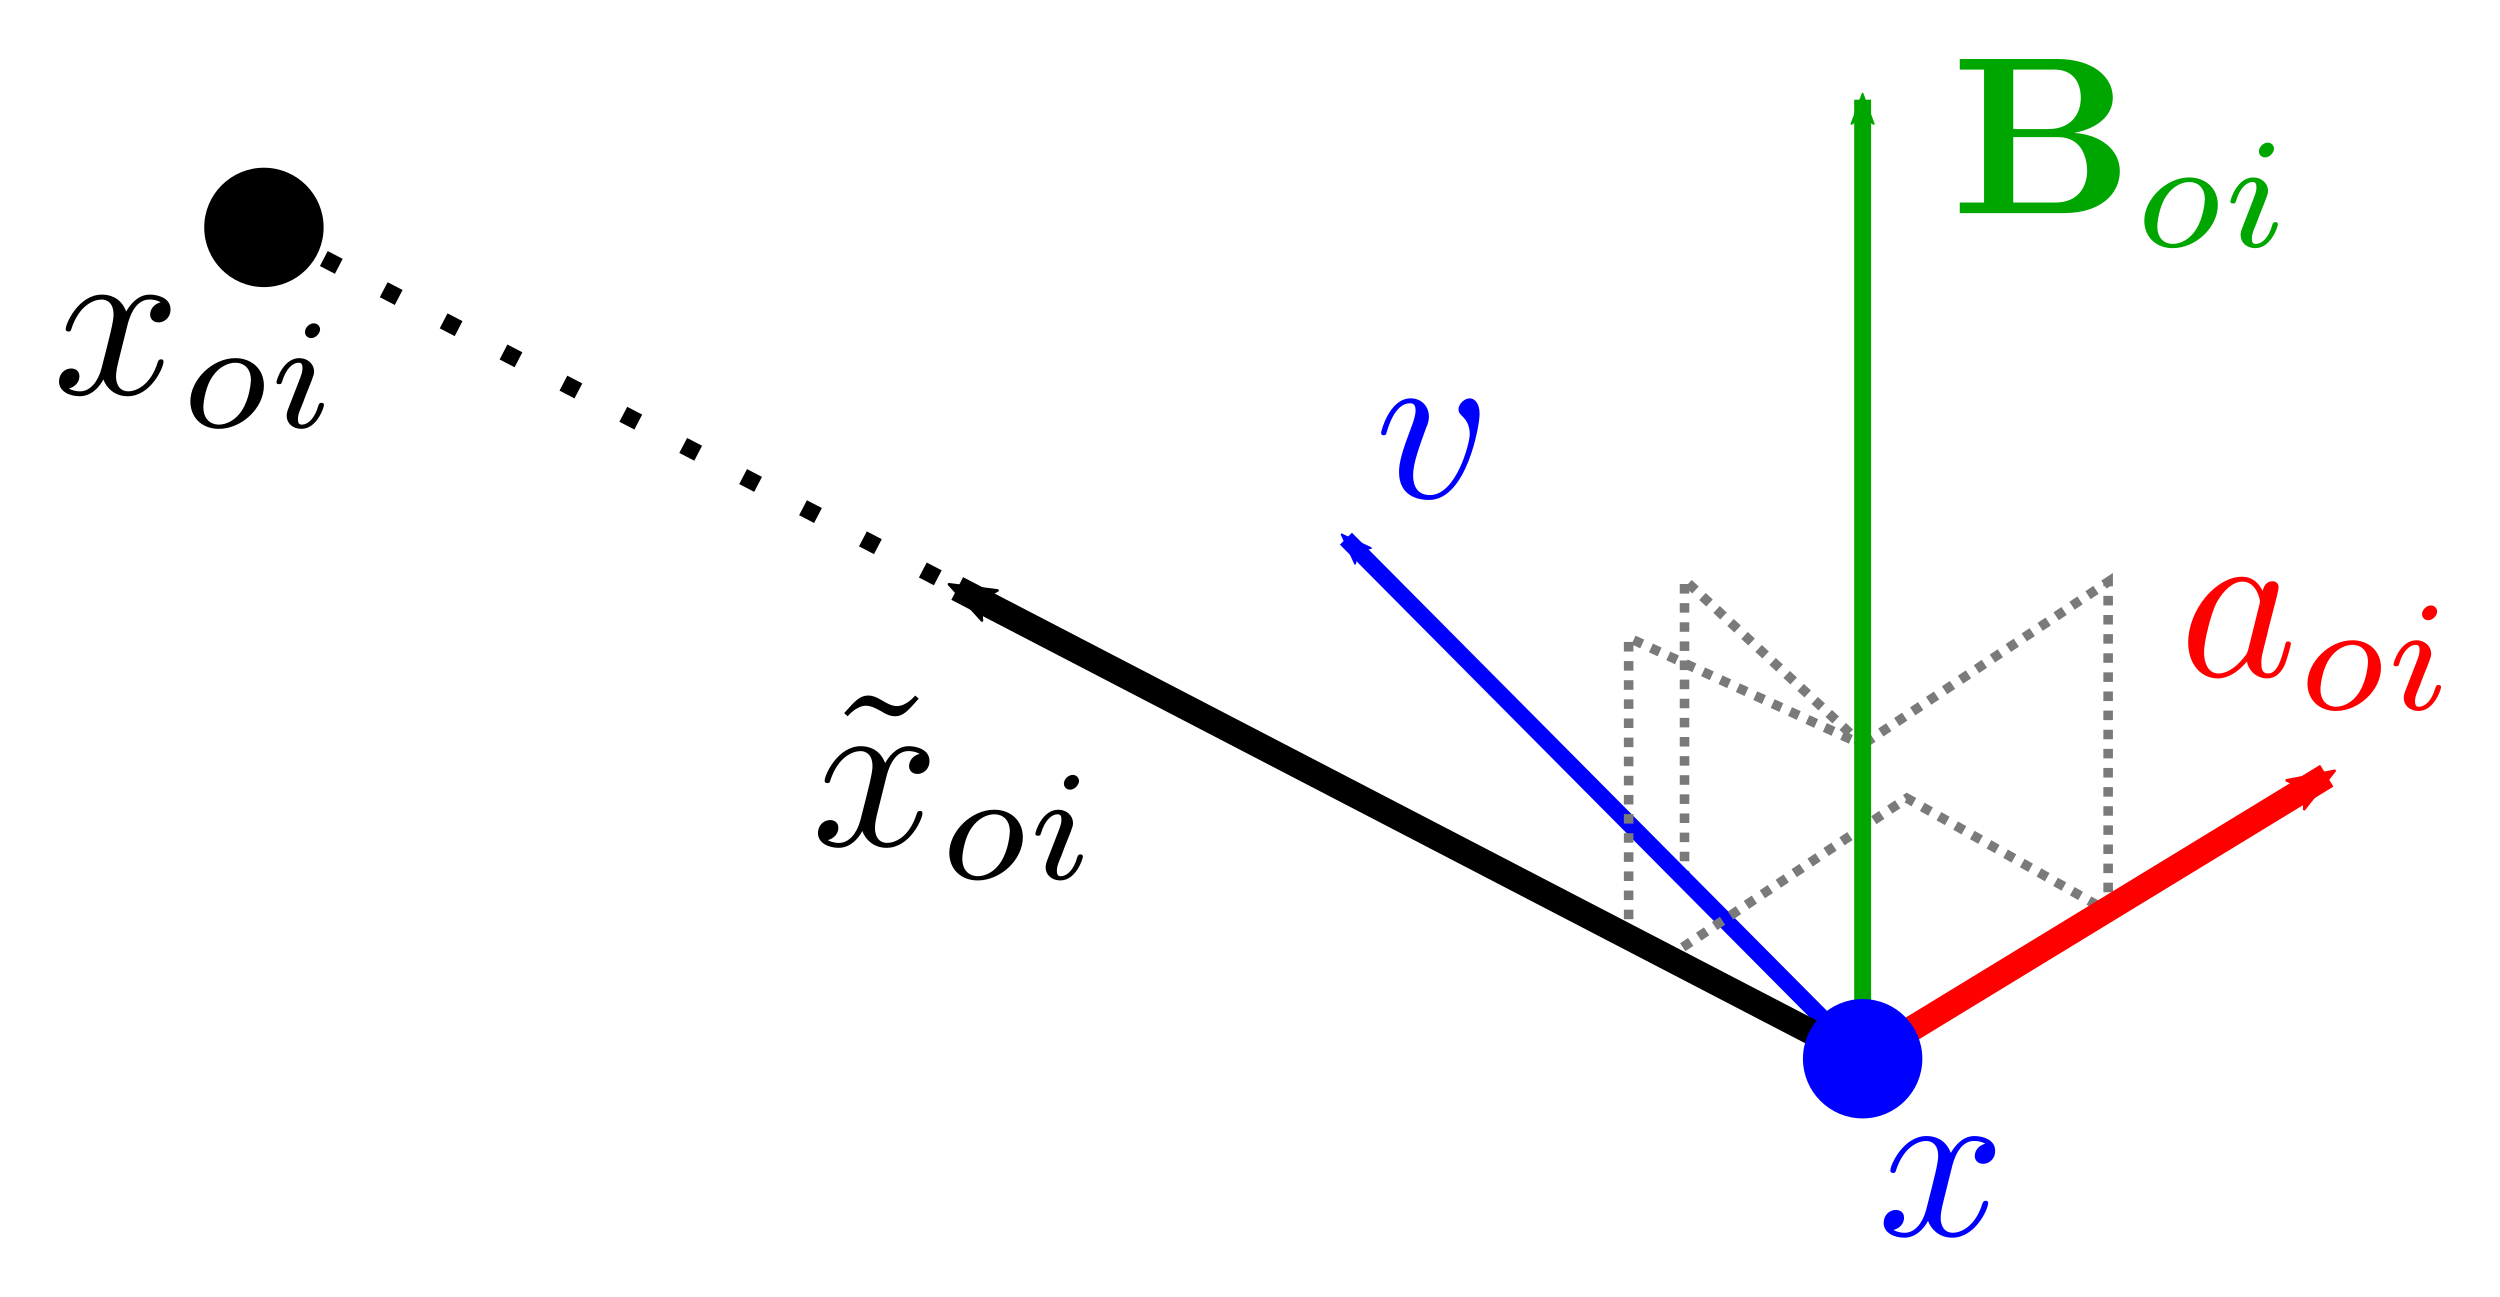 <?xml version="1.0" encoding="UTF-8" standalone="no"?>
<svg
   xmlns:ns7="http://www.iki.fi/pav/software/textext/"
   xmlns:dc="http://purl.org/dc/elements/1.1/"
   xmlns:cc="http://creativecommons.org/ns#"
   xmlns:rdf="http://www.w3.org/1999/02/22-rdf-syntax-ns#"
   xmlns:svg="http://www.w3.org/2000/svg"
   xmlns="http://www.w3.org/2000/svg"
   xmlns:sodipodi="http://sodipodi.sourceforge.net/DTD/sodipodi-0.dtd"
   xmlns:inkscape="http://www.inkscape.org/namespaces/inkscape"
   width="84.724mm"
   height="43.944mm"
   viewBox="0 0 84.724 43.944"
   version="1.1"
   id="svg8"
   inkscape:version="1.0.2-2 (e86c870879, 2021-01-15)"
   sodipodi:docname="circular_exp.svg"
   inkscape:export-filename="C:\Users\Adam\Documents\MyFiles\skola\elitech21\circular.png"
   inkscape:export-xdpi="200"
   inkscape:export-ydpi="200">
  <defs
     id="defs2">
    <marker
       style="overflow:visible"
       id="marker2517"
       refX="0"
       refY="0"
       orient="auto"
       inkscape:stockid="Arrow2Mend"
       inkscape:isstock="true">
      <path
         transform="scale(-0.6)"
         d="M 8.719,4.034 -2.207,0.016 8.719,-4.002 c -1.745,2.372 -1.735,5.617 -6e-7,8.035 z"
         style="fill:#00a600;fill-opacity:1;fill-rule:evenodd;stroke:#00a600;stroke-width:0.625;stroke-linejoin:round;stroke-opacity:1"
         id="path2280" />
    </marker>
    <marker
       inkscape:stockid="Arrow2Mend"
       orient="auto"
       refY="0"
       refX="0"
       id="marker2283"
       style="overflow:visible"
       inkscape:isstock="true">
      <path
         id="path2281"
         style="fill:#0000ff;fill-opacity:1;fill-rule:evenodd;stroke:#0000ff;stroke-width:0.625;stroke-linejoin:round;stroke-opacity:1"
         d="M 8.719,4.034 -2.207,0.016 8.719,-4.002 c -1.745,2.372 -1.735,5.617 -6e-7,8.035 z"
         transform="scale(-0.6)" />
    </marker>
    <marker
       inkscape:stockid="Arrow2Mend"
       orient="auto"
       refY="0"
       refX="0"
       id="Arrow2Mend"
       style="overflow:visible"
       inkscape:isstock="true">
      <path
         id="path865"
         style="fill:#000000;fill-opacity:1;fill-rule:evenodd;stroke:#000000;stroke-width:0.625;stroke-linejoin:round;stroke-opacity:1"
         d="M 8.719,4.034 -2.207,0.016 8.719,-4.002 c -1.745,2.372 -1.735,5.617 -6e-7,8.035 z"
         transform="scale(-0.6)" />
    </marker>
    <marker
       inkscape:stockid="Arrow2Lend"
       orient="auto"
       refY="0"
       refX="0"
       id="Arrow2Lend"
       style="overflow:visible"
       inkscape:isstock="true">
      <path
         id="path859"
         style="fill:#000000;fill-opacity:1;fill-rule:evenodd;stroke:#000000;stroke-width:0.625;stroke-linejoin:round;stroke-opacity:1"
         d="M 8.719,4.034 -2.207,0.016 8.719,-4.002 c -1.745,2.372 -1.735,5.617 -6e-7,8.035 z"
         transform="matrix(-1.1,0,0,-1.1,-1.1,0)" />
    </marker>
    <marker
       inkscape:stockid="Arrow1Lend"
       orient="auto"
       refY="0"
       refX="0"
       id="Arrow1Lend"
       style="overflow:visible"
       inkscape:isstock="true">
      <path
         id="path841"
         d="M 0,0 5,-5 -12.5,0 5,5 Z"
         style="fill:#000000;fill-opacity:1;fill-rule:evenodd;stroke:#000000;stroke-width:1pt;stroke-opacity:1"
         transform="matrix(-0.8,0,0,-0.8,-10,0)" />
    </marker>
    <marker
       inkscape:stockid="Arrow2Lend"
       orient="auto"
       refY="0"
       refX="0"
       id="Arrow2Lend-1"
       style="overflow:visible"
       inkscape:isstock="true">
      <path
         inkscape:connector-curvature="0"
         id="path859-5"
         style="fill:#000000;fill-opacity:1;fill-rule:evenodd;stroke:#000000;stroke-width:0.625;stroke-linejoin:round;stroke-opacity:1"
         d="M 8.719,4.034 -2.207,0.016 8.719,-4.002 c -1.745,2.372 -1.735,5.617 -6e-7,8.035 z"
         transform="matrix(-1.1,0,0,-1.1,-1.1,0)" />
    </marker>
    <g
       id="id-df095217-1308-4d04-a7bb-504af57a13eb-1">
      <symbol
         overflow="visible"
         id="id-f55e03e6-3783-48b5-8e90-ee14effac54b-0">
        <path
           style="stroke:none"
           d=""
           id="id-a4b41202-004b-4490-ba3e-cb4b0ba38d16-8" />
      </symbol>
      <symbol
         overflow="visible"
         id="id-a8400b4f-8aae-4eb6-8ded-507e5d462e27-6">
        <path
           style="stroke:none"
           d="M 4.141,-6.516 3.984,-6.656 c 0,0 -0.375,0.469 -0.812,0.469 -0.234,0 -0.484,-0.141 -0.656,-0.25 C 2.25,-6.594 2.078,-6.656 1.906,-6.656 c -0.375,0 -0.578,0.219 -1.078,0.781 l 0.156,0.141 c 0,0 0.375,-0.469 0.812,-0.469 0.234,0 0.484,0.141 0.656,0.234 0.266,0.172 0.453,0.234 0.625,0.234 0.375,0 0.562,-0.219 1.062,-0.781 z m 0,0"
           id="id-0cf1d7c7-93b7-43b5-b9d2-8c5a1e4d03c5-3" />
      </symbol>
      <symbol
         overflow="visible"
         id="id-f7fb4d02-c7ff-4ec4-af28-13d4ad4ba360-4">
        <path
           style="stroke:none"
           d=""
           id="id-01a97b9a-c081-4bc8-bd8f-a754f343edc4-3" />
      </symbol>
      <symbol
         overflow="visible"
         id="id-7a7dc928-b4e1-41b8-8d1c-396a2c335514-3">
        <path
           style="stroke:none"
           d="M 3.328,-3.016 C 3.391,-3.266 3.625,-4.188 4.312,-4.188 c 0.047,0 0.297,0 0.5,0.125 C 4.531,-4 4.344,-3.766 4.344,-3.516 c 0,0.156 0.109,0.344 0.375,0.344 0.219,0 0.531,-0.172 0.531,-0.578 0,-0.516 -0.578,-0.656 -0.922,-0.656 -0.578,0 -0.922,0.531 -1.047,0.75 -0.25,-0.656 -0.781,-0.75 -1.078,-0.75 -1.031,0 -1.609,1.281 -1.609,1.531 0,0.109 0.109,0.109 0.125,0.109 0.078,0 0.109,-0.031 0.125,-0.109 0.344,-1.062 1,-1.312 1.344,-1.312 0.188,0 0.531,0.094 0.531,0.672 0,0.312 -0.172,0.969 -0.531,2.375 -0.156,0.609 -0.516,1.031 -0.953,1.031 -0.062,0 -0.281,0 -0.5,-0.125 0.25,-0.062 0.469,-0.266 0.469,-0.547 0,-0.266 -0.219,-0.344 -0.359,-0.344 -0.312,0 -0.547,0.25 -0.547,0.578 0,0.453 0.484,0.656 0.922,0.656 0.672,0 1.031,-0.703 1.047,-0.75 0.125,0.359 0.484,0.75 1.078,0.75 1.031,0 1.594,-1.281 1.594,-1.531 0,-0.109 -0.078,-0.109 -0.109,-0.109 -0.094,0 -0.109,0.047 -0.141,0.109 -0.328,1.078 -1,1.312 -1.312,1.312 -0.391,0 -0.547,-0.312 -0.547,-0.656 0,-0.219 0.047,-0.438 0.156,-0.875 z m 0,0"
           id="id-0307c292-0279-4a42-8cc0-42486cb0f3e6-9" />
      </symbol>
      <symbol
         overflow="visible"
         id="id-0d888380-4c14-4b61-82cd-0a96f953e9c6-0">
        <path
           style="stroke:none"
           d=""
           id="id-11e606d1-65d8-4f7a-b0c5-55108d773c5a-8" />
      </symbol>
      <symbol
         overflow="visible"
         id="id-919b07b7-e61d-49f9-85df-eb83ba3ecad0-7">
        <path
           style="stroke:none"
           d="m 3.703,-1.859 c 0,-0.766 -0.578,-1.219 -1.266,-1.219 -1.031,0 -2,0.969 -2,1.922 0,0.703 0.5,1.219 1.266,1.219 1,0 2,-0.906 2,-1.922 z m -2,1.734 c -0.344,0 -0.688,-0.219 -0.688,-0.781 0,-0.281 0.125,-0.969 0.406,-1.359 C 1.719,-2.703 2.125,-2.875 2.438,-2.875 c 0.375,0 0.688,0.25 0.688,0.766 C 3.125,-1.938 3.047,-1.25 2.734,-0.766 2.469,-0.344 2.062,-0.125 1.703,-0.125 Z m 0,0"
           id="id-6647b246-ac27-4e05-abe6-5ad0dfd7b312-8" />
      </symbol>
      <symbol
         overflow="visible"
         id="id-7e57fded-ee22-44c9-841d-7a72d1ca926b-5">
        <path
           style="stroke:none"
           d="m 2.266,-4.359 c 0,-0.109 -0.094,-0.266 -0.281,-0.266 -0.188,0 -0.391,0.188 -0.391,0.391 0,0.109 0.078,0.266 0.281,0.266 0.188,0 0.391,-0.203 0.391,-0.391 z M 0.844,-0.812 c -0.031,0.094 -0.062,0.172 -0.062,0.297 0,0.328 0.266,0.578 0.656,0.578 0.688,0 1,-0.953 1,-1.062 0,-0.094 -0.094,-0.094 -0.109,-0.094 -0.094,0 -0.109,0.047 -0.141,0.125 -0.156,0.562 -0.453,0.844 -0.734,0.844 -0.141,0 -0.172,-0.094 -0.172,-0.25 0,-0.156 0.047,-0.281 0.109,-0.438 C 1.469,-1 1.547,-1.188 1.609,-1.375 1.672,-1.547 1.938,-2.172 1.953,-2.266 1.984,-2.328 2,-2.406 2,-2.484 2,-2.812 1.719,-3.078 1.344,-3.078 0.641,-3.078 0.328,-2.125 0.328,-2 c 0,0.078 0.094,0.078 0.125,0.078 0.094,0 0.094,-0.031 0.125,-0.109 C 0.75,-2.625 1.062,-2.875 1.312,-2.875 c 0.109,0 0.172,0.047 0.172,0.234 0,0.172 -0.031,0.266 -0.203,0.703 z m 0,0"
           id="id-9dd55580-d756-42e7-ba23-951aa18d416e-7" />
      </symbol>
    </g>
    <g
       id="id-df095217-1308-4d04-a7bb-504af57a13eb-5">
      <symbol
         overflow="visible"
         id="id-f55e03e6-3783-48b5-8e90-ee14effac54b-9">
        <path
           style="stroke:none"
           d=""
           id="id-a4b41202-004b-4490-ba3e-cb4b0ba38d16-7" />
      </symbol>
      <symbol
         overflow="visible"
         id="id-a8400b4f-8aae-4eb6-8ded-507e5d462e27-66">
        <path
           style="stroke:none"
           d="M 4.141,-6.516 3.984,-6.656 c 0,0 -0.375,0.469 -0.812,0.469 -0.234,0 -0.484,-0.141 -0.656,-0.25 C 2.25,-6.594 2.078,-6.656 1.906,-6.656 c -0.375,0 -0.578,0.219 -1.078,0.781 l 0.156,0.141 c 0,0 0.375,-0.469 0.812,-0.469 0.234,0 0.484,0.141 0.656,0.234 0.266,0.172 0.453,0.234 0.625,0.234 0.375,0 0.562,-0.219 1.062,-0.781 z m 0,0"
           id="id-0cf1d7c7-93b7-43b5-b9d2-8c5a1e4d03c5-6" />
      </symbol>
      <symbol
         overflow="visible"
         id="id-f7fb4d02-c7ff-4ec4-af28-13d4ad4ba360-5">
        <path
           style="stroke:none"
           d=""
           id="id-01a97b9a-c081-4bc8-bd8f-a754f343edc4-4" />
      </symbol>
      <symbol
         overflow="visible"
         id="id-7a7dc928-b4e1-41b8-8d1c-396a2c335514-7">
        <path
           style="stroke:none"
           d="M 3.328,-3.016 C 3.391,-3.266 3.625,-4.188 4.312,-4.188 c 0.047,0 0.297,0 0.5,0.125 C 4.531,-4 4.344,-3.766 4.344,-3.516 c 0,0.156 0.109,0.344 0.375,0.344 0.219,0 0.531,-0.172 0.531,-0.578 0,-0.516 -0.578,-0.656 -0.922,-0.656 -0.578,0 -0.922,0.531 -1.047,0.75 -0.25,-0.656 -0.781,-0.75 -1.078,-0.75 -1.031,0 -1.609,1.281 -1.609,1.531 0,0.109 0.109,0.109 0.125,0.109 0.078,0 0.109,-0.031 0.125,-0.109 0.344,-1.062 1,-1.312 1.344,-1.312 0.188,0 0.531,0.094 0.531,0.672 0,0.312 -0.172,0.969 -0.531,2.375 -0.156,0.609 -0.516,1.031 -0.953,1.031 -0.062,0 -0.281,0 -0.5,-0.125 0.25,-0.062 0.469,-0.266 0.469,-0.547 0,-0.266 -0.219,-0.344 -0.359,-0.344 -0.312,0 -0.547,0.25 -0.547,0.578 0,0.453 0.484,0.656 0.922,0.656 0.672,0 1.031,-0.703 1.047,-0.75 0.125,0.359 0.484,0.75 1.078,0.75 1.031,0 1.594,-1.281 1.594,-1.531 0,-0.109 -0.078,-0.109 -0.109,-0.109 -0.094,0 -0.109,0.047 -0.141,0.109 -0.328,1.078 -1,1.312 -1.312,1.312 -0.391,0 -0.547,-0.312 -0.547,-0.656 0,-0.219 0.047,-0.438 0.156,-0.875 z m 0,0"
           id="id-0307c292-0279-4a42-8cc0-42486cb0f3e6-91" />
      </symbol>
      <symbol
         overflow="visible"
         id="id-0d888380-4c14-4b61-82cd-0a96f953e9c6-6">
        <path
           style="stroke:none"
           d=""
           id="id-11e606d1-65d8-4f7a-b0c5-55108d773c5a-7" />
      </symbol>
      <symbol
         overflow="visible"
         id="id-919b07b7-e61d-49f9-85df-eb83ba3ecad0-8">
        <path
           style="stroke:none"
           d="m 3.703,-1.859 c 0,-0.766 -0.578,-1.219 -1.266,-1.219 -1.031,0 -2,0.969 -2,1.922 0,0.703 0.5,1.219 1.266,1.219 1,0 2,-0.906 2,-1.922 z m -2,1.734 c -0.344,0 -0.688,-0.219 -0.688,-0.781 0,-0.281 0.125,-0.969 0.406,-1.359 C 1.719,-2.703 2.125,-2.875 2.438,-2.875 c 0.375,0 0.688,0.25 0.688,0.766 C 3.125,-1.938 3.047,-1.25 2.734,-0.766 2.469,-0.344 2.062,-0.125 1.703,-0.125 Z m 0,0"
           id="id-6647b246-ac27-4e05-abe6-5ad0dfd7b312-0" />
      </symbol>
      <symbol
         overflow="visible"
         id="id-7e57fded-ee22-44c9-841d-7a72d1ca926b-7">
        <path
           style="stroke:none"
           d="m 2.266,-4.359 c 0,-0.109 -0.094,-0.266 -0.281,-0.266 -0.188,0 -0.391,0.188 -0.391,0.391 0,0.109 0.078,0.266 0.281,0.266 0.188,0 0.391,-0.203 0.391,-0.391 z M 0.844,-0.812 c -0.031,0.094 -0.062,0.172 -0.062,0.297 0,0.328 0.266,0.578 0.656,0.578 0.688,0 1,-0.953 1,-1.062 0,-0.094 -0.094,-0.094 -0.109,-0.094 -0.094,0 -0.109,0.047 -0.141,0.125 -0.156,0.562 -0.453,0.844 -0.734,0.844 -0.141,0 -0.172,-0.094 -0.172,-0.25 0,-0.156 0.047,-0.281 0.109,-0.438 C 1.469,-1 1.547,-1.188 1.609,-1.375 1.672,-1.547 1.938,-2.172 1.953,-2.266 1.984,-2.328 2,-2.406 2,-2.484 2,-2.812 1.719,-3.078 1.344,-3.078 0.641,-3.078 0.328,-2.125 0.328,-2 c 0,0.078 0.094,0.078 0.125,0.078 0.094,0 0.094,-0.031 0.125,-0.109 C 0.75,-2.625 1.062,-2.875 1.312,-2.875 c 0.109,0 0.172,0.047 0.172,0.234 0,0.172 -0.031,0.266 -0.203,0.703 z m 0,0"
           id="id-9dd55580-d756-42e7-ba23-951aa18d416e-8" />
      </symbol>
    </g>
    <g
       id="id-df095217-1308-4d04-a7bb-504af57a13eb-3">
      <symbol
         overflow="visible"
         id="id-f55e03e6-3783-48b5-8e90-ee14effac54b-7">
        <path
           style="stroke:none"
           d=""
           id="id-a4b41202-004b-4490-ba3e-cb4b0ba38d16-0" />
      </symbol>
      <symbol
         overflow="visible"
         id="id-a8400b4f-8aae-4eb6-8ded-507e5d462e27-3">
        <path
           style="stroke:none"
           d="M 4.141,-6.516 3.984,-6.656 c 0,0 -0.375,0.469 -0.812,0.469 -0.234,0 -0.484,-0.141 -0.656,-0.25 C 2.25,-6.594 2.078,-6.656 1.906,-6.656 c -0.375,0 -0.578,0.219 -1.078,0.781 l 0.156,0.141 c 0,0 0.375,-0.469 0.812,-0.469 0.234,0 0.484,0.141 0.656,0.234 0.266,0.172 0.453,0.234 0.625,0.234 0.375,0 0.562,-0.219 1.062,-0.781 z m 0,0"
           id="id-0cf1d7c7-93b7-43b5-b9d2-8c5a1e4d03c5-5" />
      </symbol>
      <symbol
         overflow="visible"
         id="id-f7fb4d02-c7ff-4ec4-af28-13d4ad4ba360-9">
        <path
           style="stroke:none"
           d=""
           id="id-01a97b9a-c081-4bc8-bd8f-a754f343edc4-46" />
      </symbol>
      <symbol
         overflow="visible"
         id="id-7a7dc928-b4e1-41b8-8d1c-396a2c335514-2">
        <path
           style="stroke:none"
           d="M 3.328,-3.016 C 3.391,-3.266 3.625,-4.188 4.312,-4.188 c 0.047,0 0.297,0 0.5,0.125 C 4.531,-4 4.344,-3.766 4.344,-3.516 c 0,0.156 0.109,0.344 0.375,0.344 0.219,0 0.531,-0.172 0.531,-0.578 0,-0.516 -0.578,-0.656 -0.922,-0.656 -0.578,0 -0.922,0.531 -1.047,0.75 -0.25,-0.656 -0.781,-0.75 -1.078,-0.75 -1.031,0 -1.609,1.281 -1.609,1.531 0,0.109 0.109,0.109 0.125,0.109 0.078,0 0.109,-0.031 0.125,-0.109 0.344,-1.062 1,-1.312 1.344,-1.312 0.188,0 0.531,0.094 0.531,0.672 0,0.312 -0.172,0.969 -0.531,2.375 -0.156,0.609 -0.516,1.031 -0.953,1.031 -0.062,0 -0.281,0 -0.5,-0.125 0.25,-0.062 0.469,-0.266 0.469,-0.547 0,-0.266 -0.219,-0.344 -0.359,-0.344 -0.312,0 -0.547,0.25 -0.547,0.578 0,0.453 0.484,0.656 0.922,0.656 0.672,0 1.031,-0.703 1.047,-0.75 0.125,0.359 0.484,0.75 1.078,0.75 1.031,0 1.594,-1.281 1.594,-1.531 0,-0.109 -0.078,-0.109 -0.109,-0.109 -0.094,0 -0.109,0.047 -0.141,0.109 -0.328,1.078 -1,1.312 -1.312,1.312 -0.391,0 -0.547,-0.312 -0.547,-0.656 0,-0.219 0.047,-0.438 0.156,-0.875 z m 0,0"
           id="id-0307c292-0279-4a42-8cc0-42486cb0f3e6-6" />
      </symbol>
      <symbol
         overflow="visible"
         id="id-0d888380-4c14-4b61-82cd-0a96f953e9c6-65">
        <path
           style="stroke:none"
           d=""
           id="id-11e606d1-65d8-4f7a-b0c5-55108d773c5a-3" />
      </symbol>
      <symbol
         overflow="visible"
         id="id-919b07b7-e61d-49f9-85df-eb83ba3ecad0-70">
        <path
           style="stroke:none"
           d="m 3.703,-1.859 c 0,-0.766 -0.578,-1.219 -1.266,-1.219 -1.031,0 -2,0.969 -2,1.922 0,0.703 0.5,1.219 1.266,1.219 1,0 2,-0.906 2,-1.922 z m -2,1.734 c -0.344,0 -0.688,-0.219 -0.688,-0.781 0,-0.281 0.125,-0.969 0.406,-1.359 C 1.719,-2.703 2.125,-2.875 2.438,-2.875 c 0.375,0 0.688,0.25 0.688,0.766 C 3.125,-1.938 3.047,-1.25 2.734,-0.766 2.469,-0.344 2.062,-0.125 1.703,-0.125 Z m 0,0"
           id="id-6647b246-ac27-4e05-abe6-5ad0dfd7b312-3" />
      </symbol>
      <symbol
         overflow="visible"
         id="id-7e57fded-ee22-44c9-841d-7a72d1ca926b-54">
        <path
           style="stroke:none"
           d="m 2.266,-4.359 c 0,-0.109 -0.094,-0.266 -0.281,-0.266 -0.188,0 -0.391,0.188 -0.391,0.391 0,0.109 0.078,0.266 0.281,0.266 0.188,0 0.391,-0.203 0.391,-0.391 z M 0.844,-0.812 c -0.031,0.094 -0.062,0.172 -0.062,0.297 0,0.328 0.266,0.578 0.656,0.578 0.688,0 1,-0.953 1,-1.062 0,-0.094 -0.094,-0.094 -0.109,-0.094 -0.094,0 -0.109,0.047 -0.141,0.125 -0.156,0.562 -0.453,0.844 -0.734,0.844 -0.141,0 -0.172,-0.094 -0.172,-0.25 0,-0.156 0.047,-0.281 0.109,-0.438 C 1.469,-1 1.547,-1.188 1.609,-1.375 1.672,-1.547 1.938,-2.172 1.953,-2.266 1.984,-2.328 2,-2.406 2,-2.484 2,-2.812 1.719,-3.078 1.344,-3.078 0.641,-3.078 0.328,-2.125 0.328,-2 c 0,0.078 0.094,0.078 0.125,0.078 0.094,0 0.094,-0.031 0.125,-0.109 C 0.75,-2.625 1.062,-2.875 1.312,-2.875 c 0.109,0 0.172,0.047 0.172,0.234 0,0.172 -0.031,0.266 -0.203,0.703 z m 0,0"
           id="id-9dd55580-d756-42e7-ba23-951aa18d416e-9" />
      </symbol>
    </g>
    <g
       id="id-4a83de45-c2f0-4669-9636-030ca5f96e24-8">
      <symbol
         overflow="visible"
         id="id-d0e0ce1a-0efd-4abf-b597-321c77402fd5-9">
        <path
           style="stroke:none"
           d=""
           id="id-d443404a-2155-4e0e-abe6-68bb500b16f6-5" />
      </symbol>
      <symbol
         overflow="visible"
         id="id-cb24e764-ca9f-4a94-bbe2-29d0bb3f5bc0-5">
        <path
           style="stroke:none"
           d="m 4.672,-3.703 c 0,-0.547 -0.266,-0.703 -0.438,-0.703 -0.25,0 -0.5,0.266 -0.5,0.484 0,0.125 0.047,0.188 0.156,0.297 0.219,0.203 0.344,0.453 0.344,0.812 0,0.422 -0.609,2.703 -1.766,2.703 -0.516,0 -0.75,-0.344 -0.75,-0.875 0,-0.547 0.281,-1.281 0.578,-2.109 0.078,-0.172 0.125,-0.312 0.125,-0.5 0,-0.438 -0.312,-0.812 -0.812,-0.812 -0.938,0 -1.312,1.453 -1.312,1.531 0,0.109 0.094,0.109 0.109,0.109 0.109,0 0.109,-0.031 0.156,-0.188 0.297,-1 0.719,-1.234 1.016,-1.234 0.078,0 0.25,0 0.25,0.312 0,0.25 -0.109,0.531 -0.172,0.703 -0.438,1.156 -0.562,1.609 -0.562,2.047 0,1.078 0.875,1.234 1.328,1.234 1.672,0 2.25,-3.297 2.25,-3.812 z m 0,0"
           id="id-5e6f96c6-0589-493d-9eec-100e807ff882-5" />
      </symbol>
    </g>
    <marker
       inkscape:stockid="Arrow2Mend"
       orient="auto"
       refY="0"
       refX="0"
       id="Arrow2Mend-5"
       style="overflow:visible"
       inkscape:isstock="true">
      <path
         id="path865-5"
         style="fill:#ff0000;fill-opacity:1;fill-rule:evenodd;stroke:#ff0000;stroke-width:0.625;stroke-linejoin:round;stroke-opacity:1"
         d="M 8.719,4.034 -2.207,0.016 8.719,-4.002 c -1.745,2.372 -1.735,5.617 -6e-7,8.035 z"
         transform="scale(-0.6)" />
    </marker>
    <g
       id="id-cab10a59-37ce-40cd-9f3a-b291c2220a0b-8">
      <symbol
         overflow="visible"
         id="id-fcf669fb-bb6d-4862-8cf9-a6333ab4417a-5">
        <path
           style="stroke:none"
           d=""
           id="id-2d5b6b11-565c-4b8c-b279-2d0920a41130-5" />
      </symbol>
      <symbol
         overflow="visible"
         id="id-6dce3a85-8bd4-4eb8-9146-c548097b3e01-4">
        <path
           style="stroke:none"
           d="M 3.328,-3.016 C 3.391,-3.266 3.625,-4.188 4.312,-4.188 c 0.047,0 0.297,0 0.5,0.125 C 4.531,-4 4.344,-3.766 4.344,-3.516 c 0,0.156 0.109,0.344 0.375,0.344 0.219,0 0.531,-0.172 0.531,-0.578 0,-0.516 -0.578,-0.656 -0.922,-0.656 -0.578,0 -0.922,0.531 -1.047,0.75 -0.25,-0.656 -0.781,-0.75 -1.078,-0.75 -1.031,0 -1.609,1.281 -1.609,1.531 0,0.109 0.109,0.109 0.125,0.109 0.078,0 0.109,-0.031 0.125,-0.109 0.344,-1.062 1,-1.312 1.344,-1.312 0.188,0 0.531,0.094 0.531,0.672 0,0.312 -0.172,0.969 -0.531,2.375 -0.156,0.609 -0.516,1.031 -0.953,1.031 -0.062,0 -0.281,0 -0.5,-0.125 0.25,-0.062 0.469,-0.266 0.469,-0.547 0,-0.266 -0.219,-0.344 -0.359,-0.344 -0.312,0 -0.547,0.25 -0.547,0.578 0,0.453 0.484,0.656 0.922,0.656 0.672,0 1.031,-0.703 1.047,-0.75 0.125,0.359 0.484,0.75 1.078,0.75 1.031,0 1.594,-1.281 1.594,-1.531 0,-0.109 -0.078,-0.109 -0.109,-0.109 -0.094,0 -0.109,0.047 -0.141,0.109 -0.328,1.078 -1,1.312 -1.312,1.312 -0.391,0 -0.547,-0.312 -0.547,-0.656 0,-0.219 0.047,-0.438 0.156,-0.875 z m 0,0"
           id="id-128a8bc7-e9a5-446f-916a-8d9cf077c8b8-7" />
      </symbol>
      <symbol
         overflow="visible"
         id="id-a65ae026-8d77-4572-b42e-46b33eca61f2-8">
        <path
           style="stroke:none"
           d=""
           id="id-3a5bc1a0-2fc5-44cd-8bb4-c24bad86cc4e-8" />
      </symbol>
      <symbol
         overflow="visible"
         id="id-61da610a-6a62-40ac-b397-e88715ec1a7c-0">
        <path
           style="stroke:none"
           d="m 3.703,-1.859 c 0,-0.766 -0.578,-1.219 -1.266,-1.219 -1.031,0 -2,0.969 -2,1.922 0,0.703 0.5,1.219 1.266,1.219 1,0 2,-0.906 2,-1.922 z m -2,1.734 c -0.344,0 -0.688,-0.219 -0.688,-0.781 0,-0.281 0.125,-0.969 0.406,-1.359 C 1.719,-2.703 2.125,-2.875 2.438,-2.875 c 0.375,0 0.688,0.25 0.688,0.766 C 3.125,-1.938 3.047,-1.25 2.734,-0.766 2.469,-0.344 2.062,-0.125 1.703,-0.125 Z m 0,0"
           id="id-2c0d1981-5484-4f7e-b9ab-3282a5fd1124-5" />
      </symbol>
      <symbol
         overflow="visible"
         id="id-11c741ca-a35c-435d-b6ce-31058392992d-9">
        <path
           style="stroke:none"
           d="m 2.266,-4.359 c 0,-0.109 -0.094,-0.266 -0.281,-0.266 -0.188,0 -0.391,0.188 -0.391,0.391 0,0.109 0.078,0.266 0.281,0.266 0.188,0 0.391,-0.203 0.391,-0.391 z M 0.844,-0.812 c -0.031,0.094 -0.062,0.172 -0.062,0.297 0,0.328 0.266,0.578 0.656,0.578 0.688,0 1,-0.953 1,-1.062 0,-0.094 -0.094,-0.094 -0.109,-0.094 -0.094,0 -0.109,0.047 -0.141,0.125 -0.156,0.562 -0.453,0.844 -0.734,0.844 -0.141,0 -0.172,-0.094 -0.172,-0.25 0,-0.156 0.047,-0.281 0.109,-0.438 C 1.469,-1 1.547,-1.188 1.609,-1.375 1.672,-1.547 1.938,-2.172 1.953,-2.266 1.984,-2.328 2,-2.406 2,-2.484 2,-2.812 1.719,-3.078 1.344,-3.078 0.641,-3.078 0.328,-2.125 0.328,-2 c 0,0.078 0.094,0.078 0.125,0.078 0.094,0 0.094,-0.031 0.125,-0.109 C 0.75,-2.625 1.062,-2.875 1.312,-2.875 c 0.109,0 0.172,0.047 0.172,0.234 0,0.172 -0.031,0.266 -0.203,0.703 z m 0,0"
           id="id-5b6e060c-11d7-4548-9698-d532c687364e-1" />
      </symbol>
    </g>
    <g
       id="id-cab10a59-37ce-40cd-9f3a-b291c2220a0b-7">
      <symbol
         overflow="visible"
         id="id-fcf669fb-bb6d-4862-8cf9-a6333ab4417a-1">
        <path
           style="stroke:none"
           d=""
           id="id-2d5b6b11-565c-4b8c-b279-2d0920a41130-8" />
      </symbol>
      <symbol
         overflow="visible"
         id="id-6dce3a85-8bd4-4eb8-9146-c548097b3e01-9">
        <path
           style="stroke:none"
           d="M 3.328,-3.016 C 3.391,-3.266 3.625,-4.188 4.312,-4.188 c 0.047,0 0.297,0 0.5,0.125 C 4.531,-4 4.344,-3.766 4.344,-3.516 c 0,0.156 0.109,0.344 0.375,0.344 0.219,0 0.531,-0.172 0.531,-0.578 0,-0.516 -0.578,-0.656 -0.922,-0.656 -0.578,0 -0.922,0.531 -1.047,0.75 -0.25,-0.656 -0.781,-0.75 -1.078,-0.75 -1.031,0 -1.609,1.281 -1.609,1.531 0,0.109 0.109,0.109 0.125,0.109 0.078,0 0.109,-0.031 0.125,-0.109 0.344,-1.062 1,-1.312 1.344,-1.312 0.188,0 0.531,0.094 0.531,0.672 0,0.312 -0.172,0.969 -0.531,2.375 -0.156,0.609 -0.516,1.031 -0.953,1.031 -0.062,0 -0.281,0 -0.5,-0.125 0.25,-0.062 0.469,-0.266 0.469,-0.547 0,-0.266 -0.219,-0.344 -0.359,-0.344 -0.312,0 -0.547,0.25 -0.547,0.578 0,0.453 0.484,0.656 0.922,0.656 0.672,0 1.031,-0.703 1.047,-0.75 0.125,0.359 0.484,0.75 1.078,0.75 1.031,0 1.594,-1.281 1.594,-1.531 0,-0.109 -0.078,-0.109 -0.109,-0.109 -0.094,0 -0.109,0.047 -0.141,0.109 -0.328,1.078 -1,1.312 -1.312,1.312 -0.391,0 -0.547,-0.312 -0.547,-0.656 0,-0.219 0.047,-0.438 0.156,-0.875 z m 0,0"
           id="id-128a8bc7-e9a5-446f-916a-8d9cf077c8b8-74" />
      </symbol>
      <symbol
         overflow="visible"
         id="id-a65ae026-8d77-4572-b42e-46b33eca61f2-4">
        <path
           style="stroke:none"
           d=""
           id="id-3a5bc1a0-2fc5-44cd-8bb4-c24bad86cc4e-1" />
      </symbol>
      <symbol
         overflow="visible"
         id="id-61da610a-6a62-40ac-b397-e88715ec1a7c-4">
        <path
           style="stroke:none"
           d="m 3.703,-1.859 c 0,-0.766 -0.578,-1.219 -1.266,-1.219 -1.031,0 -2,0.969 -2,1.922 0,0.703 0.5,1.219 1.266,1.219 1,0 2,-0.906 2,-1.922 z m -2,1.734 c -0.344,0 -0.688,-0.219 -0.688,-0.781 0,-0.281 0.125,-0.969 0.406,-1.359 C 1.719,-2.703 2.125,-2.875 2.438,-2.875 c 0.375,0 0.688,0.25 0.688,0.766 C 3.125,-1.938 3.047,-1.25 2.734,-0.766 2.469,-0.344 2.062,-0.125 1.703,-0.125 Z m 0,0"
           id="id-2c0d1981-5484-4f7e-b9ab-3282a5fd1124-8" />
      </symbol>
      <symbol
         overflow="visible"
         id="id-11c741ca-a35c-435d-b6ce-31058392992d-3">
        <path
           style="stroke:none"
           d="m 2.266,-4.359 c 0,-0.109 -0.094,-0.266 -0.281,-0.266 -0.188,0 -0.391,0.188 -0.391,0.391 0,0.109 0.078,0.266 0.281,0.266 0.188,0 0.391,-0.203 0.391,-0.391 z M 0.844,-0.812 c -0.031,0.094 -0.062,0.172 -0.062,0.297 0,0.328 0.266,0.578 0.656,0.578 0.688,0 1,-0.953 1,-1.062 0,-0.094 -0.094,-0.094 -0.109,-0.094 -0.094,0 -0.109,0.047 -0.141,0.125 -0.156,0.562 -0.453,0.844 -0.734,0.844 -0.141,0 -0.172,-0.094 -0.172,-0.25 0,-0.156 0.047,-0.281 0.109,-0.438 C 1.469,-1 1.547,-1.188 1.609,-1.375 1.672,-1.547 1.938,-2.172 1.953,-2.266 1.984,-2.328 2,-2.406 2,-2.484 2,-2.812 1.719,-3.078 1.344,-3.078 0.641,-3.078 0.328,-2.125 0.328,-2 c 0,0.078 0.094,0.078 0.125,0.078 0.094,0 0.094,-0.031 0.125,-0.109 C 0.75,-2.625 1.062,-2.875 1.312,-2.875 c 0.109,0 0.172,0.047 0.172,0.234 0,0.172 -0.031,0.266 -0.203,0.703 z m 0,0"
           id="id-5b6e060c-11d7-4548-9698-d532c687364e-2" />
      </symbol>
    </g>
  </defs>
  <sodipodi:namedview
     id="base"
     pagecolor="#ffffff"
     bordercolor="#666666"
     borderopacity="1.0"
     inkscape:pageopacity="0.0"
     inkscape:pageshadow="2"
     inkscape:zoom="1.4142136"
     inkscape:cx="172.24234"
     inkscape:cy="94.793478"
     inkscape:document-units="mm"
     inkscape:current-layer="layer1"
     showgrid="false"
     inkscape:snap-object-midpoints="true"
     inkscape:window-width="1829"
     inkscape:window-height="1055"
     inkscape:window-x="84"
     inkscape:window-y="-7"
     inkscape:window-maximized="1"
     inkscape:document-rotation="0"
     fit-margin-left="2"
     fit-margin-top="2"
     fit-margin-right="2"
     fit-margin-bottom="2" />
  <g
     inkscape:label="Layer 1"
     inkscape:groupmode="layer"
     id="layer1"
     transform="translate(-26.527,-33.577)">
    <path
       style="fill:none;fill-opacity:1;stroke:#7a7a7a;stroke-width:0.324;stroke-linecap:butt;stroke-linejoin:miter;stroke-miterlimit:4;stroke-dasharray:0.324, 0.324;stroke-dashoffset:0;stroke-opacity:1"
       d="M 97.971,64.463 V 53.294 l -8.327,5.519"
       id="path4248-3"
       sodipodi:nodetypes="ccc" />
    <path
       style="fill:none;stroke:#000000;stroke-width:0.572;stroke-linecap:butt;stroke-linejoin:miter;stroke-miterlimit:4;stroke-dasharray:0.572, 1.716;stroke-dashoffset:0;stroke-opacity:1"
       d="M 35.471,41.284 89.651,69.457"
       id="path1158"
       inkscape:connector-curvature="0"
       sodipodi:nodetypes="cc" />
    <circle
       style="opacity:1;fill:#000000;fill-opacity:1;stroke-width:0.573;stroke-miterlimit:4;stroke-dasharray:none"
       id="path819"
       cx="35.471"
       cy="41.284"
       r="2.023" />
    <path
       style="fill:none;fill-opacity:1;stroke:#7a7a7a;stroke-width:0.324;stroke-linecap:butt;stroke-linejoin:miter;stroke-miterlimit:4;stroke-dasharray:0.324, 0.324;stroke-dashoffset:0;stroke-opacity:1"
       d="M 83.615,63.413 V 53.227 l 6.028,5.586"
       id="path4248-8"
       sodipodi:nodetypes="ccc" />
    <path
       style="fill:#0000ff;fill-opacity:1;stroke:#0000ff;stroke-width:0.573;stroke-linecap:butt;stroke-linejoin:miter;stroke-miterlimit:4;stroke-dasharray:none;stroke-opacity:1;marker-end:url(#marker2283)"
       d="M 89.651,69.457 72.14,51.833"
       id="path836"
       inkscape:connector-curvature="0"
       sodipodi:nodetypes="cc" />
    <path
       style="fill:none;fill-opacity:1;stroke:#7a7a7a;stroke-width:0.324;stroke-linecap:butt;stroke-linejoin:miter;stroke-miterlimit:4;stroke-dasharray:0.324, 0.324;stroke-dashoffset:0;stroke-opacity:1"
       d="m 83.014,66.037 8.136,-5.409 6.821,3.836"
       id="path4248-0"
       sodipodi:nodetypes="ccc" />
    <path
       style="fill:none;fill-opacity:1;stroke:#7a7a7a;stroke-width:0.324;stroke-linecap:butt;stroke-linejoin:miter;stroke-miterlimit:4;stroke-dasharray:0.324, 0.324;stroke-dashoffset:0;stroke-opacity:1"
       d="M 81.721,65.377 V 55.191 l 7.923,3.622"
       id="path4248" />
    <path
       style="mix-blend-mode:normal;fill:none;stroke:#000000;stroke-width:0.865;stroke-linecap:butt;stroke-linejoin:miter;stroke-miterlimit:4;stroke-dasharray:none;stroke-opacity:1;marker-end:url(#Arrow2Mend)"
       d="M 89.651,69.457 58.967,53.521"
       id="path836-4"
       inkscape:connector-curvature="0"
       sodipodi:nodetypes="cc" />
    <g
       transform="matrix(0.763,0,0,0.763,54.247,57.148)"
       ns7:version="1.3.1"
       ns7:texconverter="pdflatex"
       ns7:pdfconverter="inkscape"
       ns7:text="\\begin{equation*}\n\\tilde{x}_{oi}\n\\end{equation*}"
       ns7:preamble="C:\Users\Adam\AppData\Roaming\inkscape\extensions\textext\default_packages.tex"
       ns7:scale="1.0"
       ns7:alignment="middle center"
       ns7:inkscapeversion="0.92.2"
       ns7:jacobian_sqrt="0.352778"
       id="g971">
      <defs
         id="id-a9590acc-14a6-430a-9398-1bc087eb33c7">
        <g
           id="id-df095217-1308-4d04-a7bb-504af57a13eb">
          <symbol
             overflow="visible"
             id="id-f55e03e6-3783-48b5-8e90-ee14effac54b">
            <path
               style="stroke:none"
               d=""
               id="id-a4b41202-004b-4490-ba3e-cb4b0ba38d16" />
          </symbol>
          <symbol
             overflow="visible"
             id="id-a8400b4f-8aae-4eb6-8ded-507e5d462e27">
            <path
               style="stroke:none"
               d="M 4.141,-6.516 3.984,-6.656 c 0,0 -0.375,0.469 -0.812,0.469 -0.234,0 -0.484,-0.141 -0.656,-0.25 C 2.25,-6.594 2.078,-6.656 1.906,-6.656 c -0.375,0 -0.578,0.219 -1.078,0.781 l 0.156,0.141 c 0,0 0.375,-0.469 0.812,-0.469 0.234,0 0.484,0.141 0.656,0.234 0.266,0.172 0.453,0.234 0.625,0.234 0.375,0 0.562,-0.219 1.062,-0.781 z m 0,0"
               id="id-0cf1d7c7-93b7-43b5-b9d2-8c5a1e4d03c5" />
          </symbol>
          <symbol
             overflow="visible"
             id="id-f7fb4d02-c7ff-4ec4-af28-13d4ad4ba360">
            <path
               style="stroke:none"
               d=""
               id="id-01a97b9a-c081-4bc8-bd8f-a754f343edc4" />
          </symbol>
          <symbol
             overflow="visible"
             id="id-7a7dc928-b4e1-41b8-8d1c-396a2c335514">
            <path
               style="stroke:none"
               d="M 3.328,-3.016 C 3.391,-3.266 3.625,-4.188 4.312,-4.188 c 0.047,0 0.297,0 0.5,0.125 C 4.531,-4 4.344,-3.766 4.344,-3.516 c 0,0.156 0.109,0.344 0.375,0.344 0.219,0 0.531,-0.172 0.531,-0.578 0,-0.516 -0.578,-0.656 -0.922,-0.656 -0.578,0 -0.922,0.531 -1.047,0.75 -0.25,-0.656 -0.781,-0.75 -1.078,-0.75 -1.031,0 -1.609,1.281 -1.609,1.531 0,0.109 0.109,0.109 0.125,0.109 0.078,0 0.109,-0.031 0.125,-0.109 0.344,-1.062 1,-1.312 1.344,-1.312 0.188,0 0.531,0.094 0.531,0.672 0,0.312 -0.172,0.969 -0.531,2.375 -0.156,0.609 -0.516,1.031 -0.953,1.031 -0.062,0 -0.281,0 -0.5,-0.125 0.25,-0.062 0.469,-0.266 0.469,-0.547 0,-0.266 -0.219,-0.344 -0.359,-0.344 -0.312,0 -0.547,0.25 -0.547,0.578 0,0.453 0.484,0.656 0.922,0.656 0.672,0 1.031,-0.703 1.047,-0.75 0.125,0.359 0.484,0.75 1.078,0.75 1.031,0 1.594,-1.281 1.594,-1.531 0,-0.109 -0.078,-0.109 -0.109,-0.109 -0.094,0 -0.109,0.047 -0.141,0.109 -0.328,1.078 -1,1.312 -1.312,1.312 -0.391,0 -0.547,-0.312 -0.547,-0.656 0,-0.219 0.047,-0.438 0.156,-0.875 z m 0,0"
               id="id-0307c292-0279-4a42-8cc0-42486cb0f3e6" />
          </symbol>
          <symbol
             overflow="visible"
             id="id-0d888380-4c14-4b61-82cd-0a96f953e9c6">
            <path
               style="stroke:none"
               d=""
               id="id-11e606d1-65d8-4f7a-b0c5-55108d773c5a" />
          </symbol>
          <symbol
             overflow="visible"
             id="id-919b07b7-e61d-49f9-85df-eb83ba3ecad0">
            <path
               style="stroke:none"
               d="m 3.703,-1.859 c 0,-0.766 -0.578,-1.219 -1.266,-1.219 -1.031,0 -2,0.969 -2,1.922 0,0.703 0.5,1.219 1.266,1.219 1,0 2,-0.906 2,-1.922 z m -2,1.734 c -0.344,0 -0.688,-0.219 -0.688,-0.781 0,-0.281 0.125,-0.969 0.406,-1.359 C 1.719,-2.703 2.125,-2.875 2.438,-2.875 c 0.375,0 0.688,0.25 0.688,0.766 C 3.125,-1.938 3.047,-1.25 2.734,-0.766 2.469,-0.344 2.062,-0.125 1.703,-0.125 Z m 0,0"
               id="id-6647b246-ac27-4e05-abe6-5ad0dfd7b312" />
          </symbol>
          <symbol
             overflow="visible"
             id="id-7e57fded-ee22-44c9-841d-7a72d1ca926b">
            <path
               style="stroke:none"
               d="m 2.266,-4.359 c 0,-0.109 -0.094,-0.266 -0.281,-0.266 -0.188,0 -0.391,0.188 -0.391,0.391 0,0.109 0.078,0.266 0.281,0.266 0.188,0 0.391,-0.203 0.391,-0.391 z M 0.844,-0.812 c -0.031,0.094 -0.062,0.172 -0.062,0.297 0,0.328 0.266,0.578 0.656,0.578 0.688,0 1,-0.953 1,-1.062 0,-0.094 -0.094,-0.094 -0.109,-0.094 -0.094,0 -0.109,0.047 -0.141,0.125 -0.156,0.562 -0.453,0.844 -0.734,0.844 -0.141,0 -0.172,-0.094 -0.172,-0.25 0,-0.156 0.047,-0.281 0.109,-0.438 C 1.469,-1 1.547,-1.188 1.609,-1.375 1.672,-1.547 1.938,-2.172 1.953,-2.266 1.984,-2.328 2,-2.406 2,-2.484 2,-2.812 1.719,-3.078 1.344,-3.078 0.641,-3.078 0.328,-2.125 0.328,-2 c 0,0.078 0.094,0.078 0.125,0.078 0.094,0 0.094,-0.031 0.125,-0.109 C 0.75,-2.625 1.062,-2.875 1.312,-2.875 c 0.109,0 0.172,0.047 0.172,0.234 0,0.172 -0.031,0.266 -0.203,0.703 z m 0,0"
               id="id-9dd55580-d756-42e7-ba23-951aa18d416e" />
          </symbol>
        </g>
      </defs>
      <g
         id="id-f678ba60-7957-4c45-98dd-b3ecb42bd83a"
         transform="translate(-299.449,-140.064)">
        <g
           style="fill:#000000;fill-opacity:1"
           id="id-6bb14ba4-4ba2-41a2-bb30-986f1bd82bc0">
          <g
             transform="translate(299.785,146.72)"
             id="g1063">
            <path
               style="stroke:none"
               d="M 4.141,-6.516 3.984,-6.656 c 0,0 -0.375,0.469 -0.812,0.469 -0.234,0 -0.484,-0.141 -0.656,-0.25 C 2.25,-6.594 2.078,-6.656 1.906,-6.656 c -0.375,0 -0.578,0.219 -1.078,0.781 l 0.156,0.141 c 0,0 0.375,-0.469 0.812,-0.469 0.234,0 0.484,0.141 0.656,0.234 0.266,0.172 0.453,0.234 0.625,0.234 0.375,0 0.562,-0.219 1.062,-0.781 z m 0,0"
               id="id-eb10bb1d-746f-4f7a-bdd0-ef6597f5bf4c" />
          </g>
        </g>
        <g
           style="fill:#000000;fill-opacity:1"
           id="id-4c37f491-7d9d-413d-b5b6-a71c62e6486e">
          <g
             transform="translate(299.152,146.72)"
             id="g1067">
            <path
               style="stroke:none"
               d="M 3.328,-3.016 C 3.391,-3.266 3.625,-4.188 4.312,-4.188 c 0.047,0 0.297,0 0.5,0.125 C 4.531,-4 4.344,-3.766 4.344,-3.516 c 0,0.156 0.109,0.344 0.375,0.344 0.219,0 0.531,-0.172 0.531,-0.578 0,-0.516 -0.578,-0.656 -0.922,-0.656 -0.578,0 -0.922,0.531 -1.047,0.75 -0.25,-0.656 -0.781,-0.75 -1.078,-0.75 -1.031,0 -1.609,1.281 -1.609,1.531 0,0.109 0.109,0.109 0.125,0.109 0.078,0 0.109,-0.031 0.125,-0.109 0.344,-1.062 1,-1.312 1.344,-1.312 0.188,0 0.531,0.094 0.531,0.672 0,0.312 -0.172,0.969 -0.531,2.375 -0.156,0.609 -0.516,1.031 -0.953,1.031 -0.062,0 -0.281,0 -0.5,-0.125 0.25,-0.062 0.469,-0.266 0.469,-0.547 0,-0.266 -0.219,-0.344 -0.359,-0.344 -0.312,0 -0.547,0.25 -0.547,0.578 0,0.453 0.484,0.656 0.922,0.656 0.672,0 1.031,-0.703 1.047,-0.75 0.125,0.359 0.484,0.75 1.078,0.75 1.031,0 1.594,-1.281 1.594,-1.531 0,-0.109 -0.078,-0.109 -0.109,-0.109 -0.094,0 -0.109,0.047 -0.141,0.109 -0.328,1.078 -1,1.312 -1.312,1.312 -0.391,0 -0.547,-0.312 -0.547,-0.656 0,-0.219 0.047,-0.438 0.156,-0.875 z m 0,0"
               id="id-ad89787e-4536-4dce-8fbb-a3f2f8b28fa8" />
          </g>
        </g>
        <g
           style="fill:#000000;fill-opacity:1"
           id="id-5e6d84e5-daf4-4e72-a58b-99dc0669eea8">
          <g
             transform="translate(304.846,148.214)"
             id="g1071">
            <path
               style="stroke:none"
               d="m 3.703,-1.859 c 0,-0.766 -0.578,-1.219 -1.266,-1.219 -1.031,0 -2,0.969 -2,1.922 0,0.703 0.5,1.219 1.266,1.219 1,0 2,-0.906 2,-1.922 z m -2,1.734 c -0.344,0 -0.688,-0.219 -0.688,-0.781 0,-0.281 0.125,-0.969 0.406,-1.359 C 1.719,-2.703 2.125,-2.875 2.438,-2.875 c 0.375,0 0.688,0.25 0.688,0.766 C 3.125,-1.938 3.047,-1.25 2.734,-0.766 2.469,-0.344 2.062,-0.125 1.703,-0.125 Z m 0,0"
               id="id-36619835-fcb3-46fa-88b1-2c08be039637" />
          </g>
          <g
             transform="translate(308.779,148.214)"
             id="g1074">
            <path
               style="stroke:none"
               d="m 2.266,-4.359 c 0,-0.109 -0.094,-0.266 -0.281,-0.266 -0.188,0 -0.391,0.188 -0.391,0.391 0,0.109 0.078,0.266 0.281,0.266 0.188,0 0.391,-0.203 0.391,-0.391 z M 0.844,-0.812 c -0.031,0.094 -0.062,0.172 -0.062,0.297 0,0.328 0.266,0.578 0.656,0.578 0.688,0 1,-0.953 1,-1.062 0,-0.094 -0.094,-0.094 -0.109,-0.094 -0.094,0 -0.109,0.047 -0.141,0.125 -0.156,0.562 -0.453,0.844 -0.734,0.844 -0.141,0 -0.172,-0.094 -0.172,-0.25 0,-0.156 0.047,-0.281 0.109,-0.438 C 1.469,-1 1.547,-1.188 1.609,-1.375 1.672,-1.547 1.938,-2.172 1.953,-2.266 1.984,-2.328 2,-2.406 2,-2.484 2,-2.812 1.719,-3.078 1.344,-3.078 0.641,-3.078 0.328,-2.125 0.328,-2 c 0,0.078 0.094,0.078 0.125,0.078 0.094,0 0.094,-0.031 0.125,-0.109 C 0.75,-2.625 1.062,-2.875 1.312,-2.875 c 0.109,0 0.172,0.047 0.172,0.234 0,0.172 -0.031,0.266 -0.203,0.703 z m 0,0"
               id="id-05f14ace-498e-479a-8acf-8b69e3f50bb9" />
          </g>
        </g>
      </g>
    </g>
    <g
       transform="matrix(0.763,0,0,0.763,28.527,43.561)"
       ns7:version="1.3.1"
       ns7:texconverter="pdflatex"
       ns7:pdfconverter="inkscape"
       ns7:text="\\begin{equation*}\nx_{oi}\n\\end{equation*}"
       ns7:preamble="C:\Users\Adam\AppData\Roaming\inkscape\extensions\textext\default_packages.tex"
       ns7:scale="1.0"
       ns7:alignment="middle center"
       ns7:inkscapeversion="0.92.2"
       ns7:jacobian_sqrt="0.352778"
       id="g971-1">
      <defs
         id="id-8cacd220-2fcb-4b7f-a31d-8af1f166a5e5">
        <g
           id="id-cab10a59-37ce-40cd-9f3a-b291c2220a0b">
          <symbol
             overflow="visible"
             id="id-fcf669fb-bb6d-4862-8cf9-a6333ab4417a">
            <path
               style="stroke:none"
               d=""
               id="id-2d5b6b11-565c-4b8c-b279-2d0920a41130" />
          </symbol>
          <symbol
             overflow="visible"
             id="id-6dce3a85-8bd4-4eb8-9146-c548097b3e01">
            <path
               style="stroke:none"
               d="M 3.328,-3.016 C 3.391,-3.266 3.625,-4.188 4.312,-4.188 c 0.047,0 0.297,0 0.5,0.125 C 4.531,-4 4.344,-3.766 4.344,-3.516 c 0,0.156 0.109,0.344 0.375,0.344 0.219,0 0.531,-0.172 0.531,-0.578 0,-0.516 -0.578,-0.656 -0.922,-0.656 -0.578,0 -0.922,0.531 -1.047,0.75 -0.25,-0.656 -0.781,-0.75 -1.078,-0.75 -1.031,0 -1.609,1.281 -1.609,1.531 0,0.109 0.109,0.109 0.125,0.109 0.078,0 0.109,-0.031 0.125,-0.109 0.344,-1.062 1,-1.312 1.344,-1.312 0.188,0 0.531,0.094 0.531,0.672 0,0.312 -0.172,0.969 -0.531,2.375 -0.156,0.609 -0.516,1.031 -0.953,1.031 -0.062,0 -0.281,0 -0.5,-0.125 0.25,-0.062 0.469,-0.266 0.469,-0.547 0,-0.266 -0.219,-0.344 -0.359,-0.344 -0.312,0 -0.547,0.25 -0.547,0.578 0,0.453 0.484,0.656 0.922,0.656 0.672,0 1.031,-0.703 1.047,-0.75 0.125,0.359 0.484,0.75 1.078,0.75 1.031,0 1.594,-1.281 1.594,-1.531 0,-0.109 -0.078,-0.109 -0.109,-0.109 -0.094,0 -0.109,0.047 -0.141,0.109 -0.328,1.078 -1,1.312 -1.312,1.312 -0.391,0 -0.547,-0.312 -0.547,-0.656 0,-0.219 0.047,-0.438 0.156,-0.875 z m 0,0"
               id="id-128a8bc7-e9a5-446f-916a-8d9cf077c8b8" />
          </symbol>
          <symbol
             overflow="visible"
             id="id-a65ae026-8d77-4572-b42e-46b33eca61f2">
            <path
               style="stroke:none"
               d=""
               id="id-3a5bc1a0-2fc5-44cd-8bb4-c24bad86cc4e" />
          </symbol>
          <symbol
             overflow="visible"
             id="id-61da610a-6a62-40ac-b397-e88715ec1a7c">
            <path
               style="stroke:none"
               d="m 3.703,-1.859 c 0,-0.766 -0.578,-1.219 -1.266,-1.219 -1.031,0 -2,0.969 -2,1.922 0,0.703 0.5,1.219 1.266,1.219 1,0 2,-0.906 2,-1.922 z m -2,1.734 c -0.344,0 -0.688,-0.219 -0.688,-0.781 0,-0.281 0.125,-0.969 0.406,-1.359 C 1.719,-2.703 2.125,-2.875 2.438,-2.875 c 0.375,0 0.688,0.25 0.688,0.766 C 3.125,-1.938 3.047,-1.25 2.734,-0.766 2.469,-0.344 2.062,-0.125 1.703,-0.125 Z m 0,0"
               id="id-2c0d1981-5484-4f7e-b9ab-3282a5fd1124" />
          </symbol>
          <symbol
             overflow="visible"
             id="id-11c741ca-a35c-435d-b6ce-31058392992d">
            <path
               style="stroke:none"
               d="m 2.266,-4.359 c 0,-0.109 -0.094,-0.266 -0.281,-0.266 -0.188,0 -0.391,0.188 -0.391,0.391 0,0.109 0.078,0.266 0.281,0.266 0.188,0 0.391,-0.203 0.391,-0.391 z M 0.844,-0.812 c -0.031,0.094 -0.062,0.172 -0.062,0.297 0,0.328 0.266,0.578 0.656,0.578 0.688,0 1,-0.953 1,-1.062 0,-0.094 -0.094,-0.094 -0.109,-0.094 -0.094,0 -0.109,0.047 -0.141,0.125 -0.156,0.562 -0.453,0.844 -0.734,0.844 -0.141,0 -0.172,-0.094 -0.172,-0.25 0,-0.156 0.047,-0.281 0.109,-0.438 C 1.469,-1 1.547,-1.188 1.609,-1.375 1.672,-1.547 1.938,-2.172 1.953,-2.266 1.984,-2.328 2,-2.406 2,-2.484 2,-2.812 1.719,-3.078 1.344,-3.078 0.641,-3.078 0.328,-2.125 0.328,-2 c 0,0.078 0.094,0.078 0.125,0.078 0.094,0 0.094,-0.031 0.125,-0.109 C 0.75,-2.625 1.062,-2.875 1.312,-2.875 c 0.109,0 0.172,0.047 0.172,0.234 0,0.172 -0.031,0.266 -0.203,0.703 z m 0,0"
               id="id-5b6e060c-11d7-4548-9698-d532c687364e" />
          </symbol>
        </g>
      </defs>
      <g
         id="id-f12980e7-5cd4-419c-89cf-0c193d19fdeb"
         transform="translate(-299.449,-142.314)">
        <g
           style="fill:#000000;fill-opacity:1"
           id="id-169a6337-52d9-4500-9fd3-c7d43f36ead4">
          <g
             transform="translate(299.152,146.72)"
             id="g1355">
            <path
               style="stroke:none"
               d="M 3.328,-3.016 C 3.391,-3.266 3.625,-4.188 4.312,-4.188 c 0.047,0 0.297,0 0.5,0.125 C 4.531,-4 4.344,-3.766 4.344,-3.516 c 0,0.156 0.109,0.344 0.375,0.344 0.219,0 0.531,-0.172 0.531,-0.578 0,-0.516 -0.578,-0.656 -0.922,-0.656 -0.578,0 -0.922,0.531 -1.047,0.75 -0.25,-0.656 -0.781,-0.75 -1.078,-0.75 -1.031,0 -1.609,1.281 -1.609,1.531 0,0.109 0.109,0.109 0.125,0.109 0.078,0 0.109,-0.031 0.125,-0.109 0.344,-1.062 1,-1.312 1.344,-1.312 0.188,0 0.531,0.094 0.531,0.672 0,0.312 -0.172,0.969 -0.531,2.375 -0.156,0.609 -0.516,1.031 -0.953,1.031 -0.062,0 -0.281,0 -0.5,-0.125 0.25,-0.062 0.469,-0.266 0.469,-0.547 0,-0.266 -0.219,-0.344 -0.359,-0.344 -0.312,0 -0.547,0.25 -0.547,0.578 0,0.453 0.484,0.656 0.922,0.656 0.672,0 1.031,-0.703 1.047,-0.75 0.125,0.359 0.484,0.75 1.078,0.75 1.031,0 1.594,-1.281 1.594,-1.531 0,-0.109 -0.078,-0.109 -0.109,-0.109 -0.094,0 -0.109,0.047 -0.141,0.109 -0.328,1.078 -1,1.312 -1.312,1.312 -0.391,0 -0.547,-0.312 -0.547,-0.656 0,-0.219 0.047,-0.438 0.156,-0.875 z m 0,0"
               id="id-af76b2d9-05ac-4822-b89d-02e9f77592b2" />
          </g>
        </g>
        <g
           style="fill:#000000;fill-opacity:1"
           id="id-7bf3965c-8ad2-4f5c-8a18-263e4bfe37cb">
          <g
             transform="translate(304.846,148.214)"
             id="g1359">
            <path
               style="stroke:none"
               d="m 3.703,-1.859 c 0,-0.766 -0.578,-1.219 -1.266,-1.219 -1.031,0 -2,0.969 -2,1.922 0,0.703 0.5,1.219 1.266,1.219 1,0 2,-0.906 2,-1.922 z m -2,1.734 c -0.344,0 -0.688,-0.219 -0.688,-0.781 0,-0.281 0.125,-0.969 0.406,-1.359 C 1.719,-2.703 2.125,-2.875 2.438,-2.875 c 0.375,0 0.688,0.25 0.688,0.766 C 3.125,-1.938 3.047,-1.25 2.734,-0.766 2.469,-0.344 2.062,-0.125 1.703,-0.125 Z m 0,0"
               id="id-4450c2e0-438f-4e01-9b42-e7f3b6e40b98" />
          </g>
          <g
             transform="translate(308.779,148.214)"
             id="g1362">
            <path
               style="stroke:none"
               d="m 2.266,-4.359 c 0,-0.109 -0.094,-0.266 -0.281,-0.266 -0.188,0 -0.391,0.188 -0.391,0.391 0,0.109 0.078,0.266 0.281,0.266 0.188,0 0.391,-0.203 0.391,-0.391 z M 0.844,-0.812 c -0.031,0.094 -0.062,0.172 -0.062,0.297 0,0.328 0.266,0.578 0.656,0.578 0.688,0 1,-0.953 1,-1.062 0,-0.094 -0.094,-0.094 -0.109,-0.094 -0.094,0 -0.109,0.047 -0.141,0.125 -0.156,0.562 -0.453,0.844 -0.734,0.844 -0.141,0 -0.172,-0.094 -0.172,-0.25 0,-0.156 0.047,-0.281 0.109,-0.438 C 1.469,-1 1.547,-1.188 1.609,-1.375 1.672,-1.547 1.938,-2.172 1.953,-2.266 1.984,-2.328 2,-2.406 2,-2.484 2,-2.812 1.719,-3.078 1.344,-3.078 0.641,-3.078 0.328,-2.125 0.328,-2 c 0,0.078 0.094,0.078 0.125,0.078 0.094,0 0.094,-0.031 0.125,-0.109 C 0.75,-2.625 1.062,-2.875 1.312,-2.875 c 0.109,0 0.172,0.047 0.172,0.234 0,0.172 -0.031,0.266 -0.203,0.703 z m 0,0"
               id="id-8845bd3b-5d1f-41be-b17f-dadea54b1d69" />
          </g>
        </g>
      </g>
    </g>
    <g
       transform="matrix(0.763,0,0,0.763,83.737,47.366)"
       ns7:version="1.3.1"
       ns7:texconverter="pdflatex"
       ns7:pdfconverter="inkscape"
       ns7:text="\\begin{equation*}\nv\n\\end{equation*}"
       ns7:preamble="C:\Users\Adam\AppData\Roaming\inkscape\extensions\textext\default_packages.tex"
       ns7:scale="1.0"
       ns7:alignment="middle center"
       ns7:inkscapeversion="0.92.2"
       ns7:jacobian_sqrt="0.352778"
       id="g971-4"
       style="fill:#0000ff;fill-opacity:1">
      <defs
         id="id-2988c7eb-5489-47d2-91bf-201f22fba554">
        <g
           id="id-4a83de45-c2f0-4669-9636-030ca5f96e24">
          <symbol
             overflow="visible"
             id="id-d0e0ce1a-0efd-4abf-b597-321c77402fd5">
            <path
               style="stroke:none"
               d=""
               id="id-d443404a-2155-4e0e-abe6-68bb500b16f6" />
          </symbol>
          <symbol
             overflow="visible"
             id="id-cb24e764-ca9f-4a94-bbe2-29d0bb3f5bc0">
            <path
               style="stroke:none"
               d="m 4.672,-3.703 c 0,-0.547 -0.266,-0.703 -0.438,-0.703 -0.25,0 -0.5,0.266 -0.5,0.484 0,0.125 0.047,0.188 0.156,0.297 0.219,0.203 0.344,0.453 0.344,0.812 0,0.422 -0.609,2.703 -1.766,2.703 -0.516,0 -0.75,-0.344 -0.75,-0.875 0,-0.547 0.281,-1.281 0.578,-2.109 0.078,-0.172 0.125,-0.312 0.125,-0.5 0,-0.438 -0.312,-0.812 -0.812,-0.812 -0.938,0 -1.312,1.453 -1.312,1.531 0,0.109 0.094,0.109 0.109,0.109 0.109,0 0.109,-0.031 0.156,-0.188 0.297,-1 0.719,-1.234 1.016,-1.234 0.078,0 0.25,0 0.25,0.312 0,0.25 -0.109,0.531 -0.172,0.703 -0.438,1.156 -0.562,1.609 -0.562,2.047 0,1.078 0.875,1.234 1.328,1.234 1.672,0 2.25,-3.297 2.25,-3.812 z m 0,0"
               id="id-5e6f96c6-0589-493d-9eec-100e807ff882" />
          </symbol>
        </g>
      </defs>
      <g
         id="id-ce259cc7-f1af-46eb-8c3f-a8be5f0c2e23"
         transform="translate(-316.965,-142.693)"
         style="fill:#0000ff;fill-opacity:1">
        <g
           style="fill:#0000ff;fill-opacity:1"
           id="id-908499a0-2e35-42f1-8328-86874897c548">
          <g
             transform="translate(303.031,146.72)"
             id="g1792"
             style="fill:#0000ff;fill-opacity:1">
            <path
               style="fill:#0000ff;fill-opacity:1;stroke:none"
               d="m 4.672,-3.703 c 0,-0.547 -0.266,-0.703 -0.438,-0.703 -0.25,0 -0.5,0.266 -0.5,0.484 0,0.125 0.047,0.188 0.156,0.297 0.219,0.203 0.344,0.453 0.344,0.812 0,0.422 -0.609,2.703 -1.766,2.703 -0.516,0 -0.75,-0.344 -0.75,-0.875 0,-0.547 0.281,-1.281 0.578,-2.109 0.078,-0.172 0.125,-0.312 0.125,-0.5 0,-0.438 -0.312,-0.812 -0.812,-0.812 -0.938,0 -1.312,1.453 -1.312,1.531 0,0.109 0.094,0.109 0.109,0.109 0.109,0 0.109,-0.031 0.156,-0.188 0.297,-1 0.719,-1.234 1.016,-1.234 0.078,0 0.25,0 0.25,0.312 0,0.25 -0.109,0.531 -0.172,0.703 -0.438,1.156 -0.562,1.609 -0.562,2.047 0,1.078 0.875,1.234 1.328,1.234 1.672,0 2.25,-3.297 2.25,-3.812 z m 0,0"
               id="id-b98f9646-d73d-4636-9493-9d70a42ef15f" />
          </g>
        </g>
      </g>
    </g>
    <g
       transform="matrix(0.763,0,0,0.763,90.363,72.077)"
       ns7:version="1.3.1"
       ns7:texconverter="pdflatex"
       ns7:pdfconverter="inkscape"
       ns7:text="\\begin{equation*}\nx\n\\end{equation*}"
       ns7:preamble="C:\Users\Adam\AppData\Roaming\inkscape\extensions\textext\default_packages.tex"
       ns7:scale="1.0"
       ns7:alignment="middle center"
       ns7:inkscapeversion="0.92.2"
       ns7:jacobian_sqrt="0.352778"
       id="g971-6"
       style="fill:#0000ff;fill-opacity:1">
      <defs
         id="id-9dfb58a9-04f7-460d-9bdc-5673410c5848">
        <g
           id="id-5192e4bf-3d7b-4b7e-b51a-1794b59931d2">
          <symbol
             overflow="visible"
             id="id-468a5045-d30b-4ba3-849e-bc715d210dfa">
            <path
               style="stroke:none"
               d=""
               id="id-59016c43-623a-4dba-99d0-69442be59862" />
          </symbol>
          <symbol
             overflow="visible"
             id="id-f9ad6842-266b-4611-9003-560ca0348a41">
            <path
               style="stroke:none"
               d="M 3.328,-3.016 C 3.391,-3.266 3.625,-4.188 4.312,-4.188 c 0.047,0 0.297,0 0.5,0.125 C 4.531,-4 4.344,-3.766 4.344,-3.516 c 0,0.156 0.109,0.344 0.375,0.344 0.219,0 0.531,-0.172 0.531,-0.578 0,-0.516 -0.578,-0.656 -0.922,-0.656 -0.578,0 -0.922,0.531 -1.047,0.75 -0.25,-0.656 -0.781,-0.75 -1.078,-0.75 -1.031,0 -1.609,1.281 -1.609,1.531 0,0.109 0.109,0.109 0.125,0.109 0.078,0 0.109,-0.031 0.125,-0.109 0.344,-1.062 1,-1.312 1.344,-1.312 0.188,0 0.531,0.094 0.531,0.672 0,0.312 -0.172,0.969 -0.531,2.375 -0.156,0.609 -0.516,1.031 -0.953,1.031 -0.062,0 -0.281,0 -0.5,-0.125 0.25,-0.062 0.469,-0.266 0.469,-0.547 0,-0.266 -0.219,-0.344 -0.359,-0.344 -0.312,0 -0.547,0.25 -0.547,0.578 0,0.453 0.484,0.656 0.922,0.656 0.672,0 1.031,-0.703 1.047,-0.75 0.125,0.359 0.484,0.75 1.078,0.75 1.031,0 1.594,-1.281 1.594,-1.531 0,-0.109 -0.078,-0.109 -0.109,-0.109 -0.094,0 -0.109,0.047 -0.141,0.109 -0.328,1.078 -1,1.312 -1.312,1.312 -0.391,0 -0.547,-0.312 -0.547,-0.656 0,-0.219 0.047,-0.438 0.156,-0.875 z m 0,0"
               id="id-e2deadc8-b9f6-40e9-8fb6-14340359e764" />
          </symbol>
        </g>
      </defs>
      <g
         id="id-b4e98ad5-c453-43ac-be9c-618eac2dc859"
         transform="translate(-303.074,-142.314)"
         style="fill:#0000ff;fill-opacity:1">
        <g
           style="fill:#0000ff;fill-opacity:1"
           id="id-a9f408bb-5176-403c-83f3-6f35d3d836e0">
          <g
             transform="translate(302.777,146.72)"
             id="g1947"
             style="fill:#0000ff;fill-opacity:1">
            <path
               style="fill:#0000ff;fill-opacity:1;stroke:none"
               d="M 3.328,-3.016 C 3.391,-3.266 3.625,-4.188 4.312,-4.188 c 0.047,0 0.297,0 0.5,0.125 C 4.531,-4 4.344,-3.766 4.344,-3.516 c 0,0.156 0.109,0.344 0.375,0.344 0.219,0 0.531,-0.172 0.531,-0.578 0,-0.516 -0.578,-0.656 -0.922,-0.656 -0.578,0 -0.922,0.531 -1.047,0.75 -0.25,-0.656 -0.781,-0.75 -1.078,-0.75 -1.031,0 -1.609,1.281 -1.609,1.531 0,0.109 0.109,0.109 0.125,0.109 0.078,0 0.109,-0.031 0.125,-0.109 0.344,-1.062 1,-1.312 1.344,-1.312 0.188,0 0.531,0.094 0.531,0.672 0,0.312 -0.172,0.969 -0.531,2.375 -0.156,0.609 -0.516,1.031 -0.953,1.031 -0.062,0 -0.281,0 -0.5,-0.125 0.25,-0.062 0.469,-0.266 0.469,-0.547 0,-0.266 -0.219,-0.344 -0.359,-0.344 -0.312,0 -0.547,0.25 -0.547,0.578 0,0.453 0.484,0.656 0.922,0.656 0.672,0 1.031,-0.703 1.047,-0.75 0.125,0.359 0.484,0.75 1.078,0.75 1.031,0 1.594,-1.281 1.594,-1.531 0,-0.109 -0.078,-0.109 -0.109,-0.109 -0.094,0 -0.109,0.047 -0.141,0.109 -0.328,1.078 -1,1.312 -1.312,1.312 -0.391,0 -0.547,-0.312 -0.547,-0.656 0,-0.219 0.047,-0.438 0.156,-0.875 z m 0,0"
               id="id-a7cc40ac-c243-4a4c-8ecf-f1d1d5443cbe" />
          </g>
        </g>
      </g>
    </g>
    <path
       style="fill:#00a600;fill-opacity:1;stroke:#00a600;stroke-width:0.573;stroke-linecap:butt;stroke-linejoin:miter;stroke-miterlimit:4;stroke-dasharray:none;stroke-opacity:1;marker-end:url(#marker2517)"
       d="M 89.651,69.457 V 36.956"
       id="path2251" />
    <path
       style="fill:#ff0000;fill-opacity:1;stroke:#ff0000;stroke-width:0.865;stroke-linecap:butt;stroke-linejoin:miter;stroke-miterlimit:4;stroke-dasharray:none;stroke-opacity:1;marker-end:url(#Arrow2Mend-5)"
       d="M 89.651,69.457 105.38,59.866"
       id="path836-4-9"
       inkscape:connector-curvature="0"
       sodipodi:nodetypes="cc" />
    <g
       transform="matrix(0.353,0,0,0.353,61.472,43.597)"
       ns7:version="1.3.1"
       ns7:texconverter="pdflatex"
       ns7:pdfconverter="inkscape"
       ns7:text="\\begin{equation*}\nx_{oi}\n\\end{equation*}"
       ns7:preamble="C:\Users\Adam\AppData\Roaming\inkscape\extensions\textext\default_packages.tex"
       ns7:scale="1.0"
       ns7:alignment="middle center"
       ns7:inkscapeversion="0.92.2"
       ns7:jacobian_sqrt="0.352778"
       id="g971-1-1">
      <defs
         id="id-8cacd220-2fcb-4b7f-a31d-8af1f166a5e5-7">
        <g
           id="g3566">
          <symbol
             overflow="visible"
             id="symbol3548">
            <path
               style="stroke:none"
               d=""
               id="path3546" />
          </symbol>
          <symbol
             overflow="visible"
             id="symbol3552">
            <path
               style="stroke:none"
               d="M 3.328,-3.016 C 3.391,-3.266 3.625,-4.188 4.312,-4.188 c 0.047,0 0.297,0 0.5,0.125 C 4.531,-4 4.344,-3.766 4.344,-3.516 c 0,0.156 0.109,0.344 0.375,0.344 0.219,0 0.531,-0.172 0.531,-0.578 0,-0.516 -0.578,-0.656 -0.922,-0.656 -0.578,0 -0.922,0.531 -1.047,0.75 -0.25,-0.656 -0.781,-0.75 -1.078,-0.75 -1.031,0 -1.609,1.281 -1.609,1.531 0,0.109 0.109,0.109 0.125,0.109 0.078,0 0.109,-0.031 0.125,-0.109 0.344,-1.062 1,-1.312 1.344,-1.312 0.188,0 0.531,0.094 0.531,0.672 0,0.312 -0.172,0.969 -0.531,2.375 -0.156,0.609 -0.516,1.031 -0.953,1.031 -0.062,0 -0.281,0 -0.5,-0.125 0.25,-0.062 0.469,-0.266 0.469,-0.547 0,-0.266 -0.219,-0.344 -0.359,-0.344 -0.312,0 -0.547,0.25 -0.547,0.578 0,0.453 0.484,0.656 0.922,0.656 0.672,0 1.031,-0.703 1.047,-0.75 0.125,0.359 0.484,0.75 1.078,0.75 1.031,0 1.594,-1.281 1.594,-1.531 0,-0.109 -0.078,-0.109 -0.109,-0.109 -0.094,0 -0.109,0.047 -0.141,0.109 -0.328,1.078 -1,1.312 -1.312,1.312 -0.391,0 -0.547,-0.312 -0.547,-0.656 0,-0.219 0.047,-0.438 0.156,-0.875 z m 0,0"
               id="path3550" />
          </symbol>
          <symbol
             overflow="visible"
             id="symbol3556">
            <path
               style="stroke:none"
               d=""
               id="path3554" />
          </symbol>
          <symbol
             overflow="visible"
             id="symbol3560">
            <path
               style="stroke:none"
               d="m 3.703,-1.859 c 0,-0.766 -0.578,-1.219 -1.266,-1.219 -1.031,0 -2,0.969 -2,1.922 0,0.703 0.5,1.219 1.266,1.219 1,0 2,-0.906 2,-1.922 z m -2,1.734 c -0.344,0 -0.688,-0.219 -0.688,-0.781 0,-0.281 0.125,-0.969 0.406,-1.359 C 1.719,-2.703 2.125,-2.875 2.438,-2.875 c 0.375,0 0.688,0.25 0.688,0.766 C 3.125,-1.938 3.047,-1.25 2.734,-0.766 2.469,-0.344 2.062,-0.125 1.703,-0.125 Z m 0,0"
               id="path3558" />
          </symbol>
          <symbol
             overflow="visible"
             id="symbol3564">
            <path
               style="stroke:none"
               d="m 2.266,-4.359 c 0,-0.109 -0.094,-0.266 -0.281,-0.266 -0.188,0 -0.391,0.188 -0.391,0.391 0,0.109 0.078,0.266 0.281,0.266 0.188,0 0.391,-0.203 0.391,-0.391 z M 0.844,-0.812 c -0.031,0.094 -0.062,0.172 -0.062,0.297 0,0.328 0.266,0.578 0.656,0.578 0.688,0 1,-0.953 1,-1.062 0,-0.094 -0.094,-0.094 -0.109,-0.094 -0.094,0 -0.109,0.047 -0.141,0.125 -0.156,0.562 -0.453,0.844 -0.734,0.844 -0.141,0 -0.172,-0.094 -0.172,-0.25 0,-0.156 0.047,-0.281 0.109,-0.438 C 1.469,-1 1.547,-1.188 1.609,-1.375 1.672,-1.547 1.938,-2.172 1.953,-2.266 1.984,-2.328 2,-2.406 2,-2.484 2,-2.812 1.719,-3.078 1.344,-3.078 0.641,-3.078 0.328,-2.125 0.328,-2 c 0,0.078 0.094,0.078 0.125,0.078 0.094,0 0.094,-0.031 0.125,-0.109 C 0.75,-2.625 1.062,-2.875 1.312,-2.875 c 0.109,0 0.172,0.047 0.172,0.234 0,0.172 -0.031,0.266 -0.203,0.703 z m 0,0"
               id="path3562" />
          </symbol>
        </g>
      </defs>
    </g>
    <g
       transform="matrix(0.763,0,0,0.763,100.684,53.122)"
       ns7:version="1.3.1"
       ns7:texconverter="pdflatex"
       ns7:pdfconverter="inkscape"
       ns7:text="\\begin{equation*}\na_{oi}\n\\end{equation*}"
       ns7:preamble="C:\Users\Adam\AppData\Roaming\inkscape\extensions\textext\default_packages.tex"
       ns7:scale="1.0"
       ns7:alignment="middle center"
       ns7:inkscapeversion="1.0.2-2"
       ns7:jacobian_sqrt="0.352778"
       id="g971-1-0"
       style="fill:#ff0000;fill-opacity:1">
      <defs
         id="id-db93b07e-ae11-4b03-9628-fa8206244cc6">
        <g
           id="id-7fe00215-bc40-466d-915d-3d2cd1fad80a">
          <symbol
             overflow="visible"
             id="id-00b266b8-5251-41f2-879c-40a9aa26d2a1">
            <path
               style="stroke:none"
               d=""
               id="id-4bf8fae2-b725-49e2-b6a5-15b1f5e96ac7" />
          </symbol>
          <symbol
             overflow="visible"
             id="id-15dbfeb8-9d6e-4b0c-90bb-3649ba7422be">
            <path
               style="stroke:none"
               d="M 3.719,-3.766 C 3.531,-4.141 3.25,-4.406 2.797,-4.406 c -1.156,0 -2.391,1.469 -2.391,2.922 0,0.938 0.547,1.594 1.312,1.594 0.203,0 0.703,-0.047 1.297,-0.75 0.078,0.422 0.438,0.75 0.906,0.75 0.359,0 0.578,-0.234 0.75,-0.547 0.156,-0.359 0.297,-0.969 0.297,-0.984 0,-0.109 -0.094,-0.109 -0.125,-0.109 -0.094,0 -0.109,0.047 -0.141,0.188 -0.172,0.641 -0.344,1.234 -0.75,1.234 -0.281,0 -0.297,-0.266 -0.297,-0.453 0,-0.219 0.016,-0.312 0.125,-0.75 C 3.891,-1.719 3.906,-1.828 4,-2.203 L 4.359,-3.594 c 0.062,-0.281 0.062,-0.297 0.062,-0.344 0,-0.172 -0.109,-0.266 -0.281,-0.266 -0.25,0 -0.391,0.219 -0.422,0.438 z M 3.078,-1.188 C 3.016,-1 3.016,-0.984 2.875,-0.812 2.438,-0.266 2.031,-0.109 1.75,-0.109 c -0.5,0 -0.641,-0.547 -0.641,-0.938 0,-0.5 0.312,-1.719 0.547,-2.188 0.312,-0.578 0.75,-0.953 1.156,-0.953 0.641,0 0.781,0.812 0.781,0.875 0,0.062 -0.016,0.125 -0.031,0.172 z m 0,0"
               id="id-82456c8d-7a9c-4814-b78b-a5f430e4b65a" />
          </symbol>
          <symbol
             overflow="visible"
             id="id-3b1b3646-9392-4e01-87dc-a5c5f03be8ef">
            <path
               style="stroke:none"
               d=""
               id="id-7e9cc992-753f-4d96-94f7-c9d829be2c3c" />
          </symbol>
          <symbol
             overflow="visible"
             id="id-95c507a0-61de-43af-b4ce-e1eac45d0619">
            <path
               style="stroke:none"
               d="m 3.703,-1.859 c 0,-0.766 -0.578,-1.219 -1.266,-1.219 -1.031,0 -2,0.969 -2,1.922 0,0.703 0.5,1.219 1.266,1.219 1,0 2,-0.906 2,-1.922 z m -2,1.734 c -0.344,0 -0.688,-0.219 -0.688,-0.781 0,-0.281 0.125,-0.969 0.406,-1.359 C 1.719,-2.703 2.125,-2.875 2.438,-2.875 c 0.375,0 0.688,0.25 0.688,0.766 C 3.125,-1.938 3.047,-1.25 2.734,-0.766 2.469,-0.344 2.062,-0.125 1.703,-0.125 Z m 0,0"
               id="id-ecb6e4b8-4e7d-4c7a-a804-1e0abc57e42c" />
          </symbol>
          <symbol
             overflow="visible"
             id="id-f1a25234-088d-4f41-b722-de29e381b6ec">
            <path
               style="stroke:none"
               d="m 2.266,-4.359 c 0,-0.109 -0.094,-0.266 -0.281,-0.266 -0.188,0 -0.391,0.188 -0.391,0.391 0,0.109 0.078,0.266 0.281,0.266 0.188,0 0.391,-0.203 0.391,-0.391 z M 0.844,-0.812 c -0.031,0.094 -0.062,0.172 -0.062,0.297 0,0.328 0.266,0.578 0.656,0.578 0.688,0 1,-0.953 1,-1.062 0,-0.094 -0.094,-0.094 -0.109,-0.094 -0.094,0 -0.109,0.047 -0.141,0.125 -0.156,0.562 -0.453,0.844 -0.734,0.844 -0.141,0 -0.172,-0.094 -0.172,-0.25 0,-0.156 0.047,-0.281 0.109,-0.438 C 1.469,-1 1.547,-1.188 1.609,-1.375 1.672,-1.547 1.938,-2.172 1.953,-2.266 1.984,-2.328 2,-2.406 2,-2.484 2,-2.812 1.719,-3.078 1.344,-3.078 0.641,-3.078 0.328,-2.125 0.328,-2 c 0,0.078 0.094,0.078 0.125,0.078 0.094,0 0.094,-0.031 0.125,-0.109 C 0.75,-2.625 1.062,-2.875 1.312,-2.875 c 0.109,0 0.172,0.047 0.172,0.234 0,0.172 -0.031,0.266 -0.203,0.703 z m 0,0"
               id="id-a55e9733-4d00-4db7-9f4e-224b8930da10" />
          </symbol>
        </g>
      </defs>
      <g
         id="id-63154132-f065-45b3-bdbf-5d583133695e"
         transform="translate(-299.772,-142.314)"
         style="fill:#ff0000;fill-opacity:1">
        <g
           style="fill:#ff0000;fill-opacity:1"
           id="id-2382eaf0-797d-4d67-996b-e9964a9c8a57">
          <g
             transform="translate(299.366,146.72)"
             id="g3941"
             style="fill:#ff0000;fill-opacity:1">
            <path
               style="fill:#ff0000;fill-opacity:1;stroke:none"
               d="M 3.719,-3.766 C 3.531,-4.141 3.25,-4.406 2.797,-4.406 c -1.156,0 -2.391,1.469 -2.391,2.922 0,0.938 0.547,1.594 1.312,1.594 0.203,0 0.703,-0.047 1.297,-0.75 0.078,0.422 0.438,0.75 0.906,0.75 0.359,0 0.578,-0.234 0.75,-0.547 0.156,-0.359 0.297,-0.969 0.297,-0.984 0,-0.109 -0.094,-0.109 -0.125,-0.109 -0.094,0 -0.109,0.047 -0.141,0.188 -0.172,0.641 -0.344,1.234 -0.75,1.234 -0.281,0 -0.297,-0.266 -0.297,-0.453 0,-0.219 0.016,-0.312 0.125,-0.75 C 3.891,-1.719 3.906,-1.828 4,-2.203 L 4.359,-3.594 c 0.062,-0.281 0.062,-0.297 0.062,-0.344 0,-0.172 -0.109,-0.266 -0.281,-0.266 -0.25,0 -0.391,0.219 -0.422,0.438 z M 3.078,-1.188 C 3.016,-1 3.016,-0.984 2.875,-0.812 2.438,-0.266 2.031,-0.109 1.75,-0.109 c -0.5,0 -0.641,-0.547 -0.641,-0.938 0,-0.5 0.312,-1.719 0.547,-2.188 0.312,-0.578 0.75,-0.953 1.156,-0.953 0.641,0 0.781,0.812 0.781,0.875 0,0.062 -0.016,0.125 -0.031,0.172 z m 0,0"
               id="id-fcecbc3f-3a48-4a16-b1ce-148ba5b8159d" />
          </g>
        </g>
        <g
           style="fill:#ff0000;fill-opacity:1"
           id="id-47c9be73-b962-4ee1-b011-831d7d8a206d">
          <g
             transform="translate(304.632,148.214)"
             id="g3945"
             style="fill:#ff0000;fill-opacity:1">
            <path
               style="fill:#ff0000;fill-opacity:1;stroke:none"
               d="m 3.703,-1.859 c 0,-0.766 -0.578,-1.219 -1.266,-1.219 -1.031,0 -2,0.969 -2,1.922 0,0.703 0.5,1.219 1.266,1.219 1,0 2,-0.906 2,-1.922 z m -2,1.734 c -0.344,0 -0.688,-0.219 -0.688,-0.781 0,-0.281 0.125,-0.969 0.406,-1.359 C 1.719,-2.703 2.125,-2.875 2.438,-2.875 c 0.375,0 0.688,0.25 0.688,0.766 C 3.125,-1.938 3.047,-1.25 2.734,-0.766 2.469,-0.344 2.062,-0.125 1.703,-0.125 Z m 0,0"
               id="id-c479ca2f-15e6-41ea-af02-ad50ba21ab6d" />
          </g>
          <g
             transform="translate(308.565,148.214)"
             id="g3948"
             style="fill:#ff0000;fill-opacity:1">
            <path
               style="fill:#ff0000;fill-opacity:1;stroke:none"
               d="m 2.266,-4.359 c 0,-0.109 -0.094,-0.266 -0.281,-0.266 -0.188,0 -0.391,0.188 -0.391,0.391 0,0.109 0.078,0.266 0.281,0.266 0.188,0 0.391,-0.203 0.391,-0.391 z M 0.844,-0.812 c -0.031,0.094 -0.062,0.172 -0.062,0.297 0,0.328 0.266,0.578 0.656,0.578 0.688,0 1,-0.953 1,-1.062 0,-0.094 -0.094,-0.094 -0.109,-0.094 -0.094,0 -0.109,0.047 -0.141,0.125 -0.156,0.562 -0.453,0.844 -0.734,0.844 -0.141,0 -0.172,-0.094 -0.172,-0.25 0,-0.156 0.047,-0.281 0.109,-0.438 C 1.469,-1 1.547,-1.188 1.609,-1.375 1.672,-1.547 1.938,-2.172 1.953,-2.266 1.984,-2.328 2,-2.406 2,-2.484 2,-2.812 1.719,-3.078 1.344,-3.078 0.641,-3.078 0.328,-2.125 0.328,-2 c 0,0.078 0.094,0.078 0.125,0.078 0.094,0 0.094,-0.031 0.125,-0.109 C 0.75,-2.625 1.062,-2.875 1.312,-2.875 c 0.109,0 0.172,0.047 0.172,0.234 0,0.172 -0.031,0.266 -0.203,0.703 z m 0,0"
               id="id-9644394c-a307-45f5-8abd-220c572cbd08" />
          </g>
        </g>
      </g>
    </g>
    <g
       transform="matrix(0.763,0,0,0.763,92.943,35.577)"
       ns7:version="1.3.1"
       ns7:texconverter="pdflatex"
       ns7:pdfconverter="inkscape"
       ns7:text="\\begin{equation*}\n\\mathbf{B}_{oi}\n\\end{equation*}"
       ns7:preamble="C:\Users\Adam\AppData\Roaming\inkscape\extensions\textext\default_packages.tex"
       ns7:scale="1.0"
       ns7:alignment="middle center"
       ns7:inkscapeversion="1.0.2-2"
       ns7:jacobian_sqrt="0.352778"
       style="fill:#00a600;fill-opacity:1;stroke-width:0"
       id="g971-4-9">
      <defs
         id="id-90d36552-f342-483a-81d2-3b12f6da1712">
        <g
           id="id-4471c89c-5e52-4898-ba47-3b1df40515c1"
           style="fill:#00a600;fill-opacity:1;stroke-width:0">
          <symbol
             overflow="visible"
             id="id-ad3fe535-9e2d-406e-a7bf-fd20007be20d"
             style="fill:#00a600;fill-opacity:1;stroke-width:0">
            <path
               style="fill:#00a600;fill-opacity:1;stroke:#00a600;stroke-width:0"
               d=""
               id="id-fb805c25-47ff-40b3-ac84-b16efeb52bb8" />
          </symbol>
          <symbol
             overflow="visible"
             id="id-0e23134b-4f29-4075-b143-14ad0ef9bb03"
             style="fill:#00a600;fill-opacity:1;stroke-width:0">
            <path
               style="fill:#00a600;fill-opacity:1;stroke:#00a600;stroke-width:0"
               d="M 2.766,-3.734 V -6.375 h 1.812 c 1.016,0 1.188,0.797 1.188,1.25 0,0.766 -0.469,1.391 -1.438,1.391 z M 5.469,-3.562 C 6.547,-3.766 7.188,-4.359 7.188,-5.125 c 0,-0.922 -0.875,-1.719 -2.469,-1.719 H 0.391 V -6.375 H 1.469 v 5.906 H 0.391 V 0 h 4.625 C 6.672,0 7.5,-0.875 7.5,-1.859 7.5,-2.812 6.656,-3.484 5.469,-3.562 Z M 4.609,-0.469 H 2.766 V -3.375 h 1.938 c 0.203,0 0.672,0 1.016,0.422 0.328,0.422 0.328,0.984 0.328,1.094 0,0.109 0,1.391 -1.438,1.391 z m 0,0"
               id="id-90eb5caa-04b8-4ddf-afdc-8cd53247e742" />
          </symbol>
          <symbol
             overflow="visible"
             id="id-88a2f7c0-7be2-43f2-ad0e-71295b2e01aa"
             style="fill:#00a600;fill-opacity:1;stroke-width:0">
            <path
               style="fill:#00a600;fill-opacity:1;stroke:#00a600;stroke-width:0"
               d=""
               id="id-fcf2486c-b198-43ed-97f1-c94d5da099f0" />
          </symbol>
          <symbol
             overflow="visible"
             id="id-2cbe3775-2b7f-4ca2-900a-df839ed66872"
             style="fill:#00a600;fill-opacity:1;stroke-width:0">
            <path
               style="fill:#00a600;fill-opacity:1;stroke:#00a600;stroke-width:0"
               d="m 3.703,-1.859 c 0,-0.766 -0.578,-1.219 -1.266,-1.219 -1.031,0 -2,0.969 -2,1.922 0,0.703 0.5,1.219 1.266,1.219 1,0 2,-0.906 2,-1.922 z m -2,1.734 c -0.344,0 -0.688,-0.219 -0.688,-0.781 0,-0.281 0.125,-0.969 0.406,-1.359 C 1.719,-2.703 2.125,-2.875 2.438,-2.875 c 0.375,0 0.688,0.25 0.688,0.766 C 3.125,-1.938 3.047,-1.25 2.734,-0.766 2.469,-0.344 2.062,-0.125 1.703,-0.125 Z m 0,0"
               id="id-29a7c8ec-bda6-459c-b449-13819788bf07" />
          </symbol>
          <symbol
             overflow="visible"
             id="id-1df69abe-e048-4615-b9fd-4720482d9b42"
             style="fill:#00a600;fill-opacity:1;stroke-width:0">
            <path
               style="fill:#00a600;fill-opacity:1;stroke:#00a600;stroke-width:0"
               d="m 2.266,-4.359 c 0,-0.109 -0.094,-0.266 -0.281,-0.266 -0.188,0 -0.391,0.188 -0.391,0.391 0,0.109 0.078,0.266 0.281,0.266 0.188,0 0.391,-0.203 0.391,-0.391 z M 0.844,-0.812 c -0.031,0.094 -0.062,0.172 -0.062,0.297 0,0.328 0.266,0.578 0.656,0.578 0.688,0 1,-0.953 1,-1.062 0,-0.094 -0.094,-0.094 -0.109,-0.094 -0.094,0 -0.109,0.047 -0.141,0.125 -0.156,0.562 -0.453,0.844 -0.734,0.844 -0.141,0 -0.172,-0.094 -0.172,-0.25 0,-0.156 0.047,-0.281 0.109,-0.438 C 1.469,-1 1.547,-1.188 1.609,-1.375 1.672,-1.547 1.938,-2.172 1.953,-2.266 1.984,-2.328 2,-2.406 2,-2.484 2,-2.812 1.719,-3.078 1.344,-3.078 0.641,-3.078 0.328,-2.125 0.328,-2 c 0,0.078 0.094,0.078 0.125,0.078 0.094,0 0.094,-0.031 0.125,-0.109 C 0.75,-2.625 1.062,-2.875 1.312,-2.875 c 0.109,0 0.172,0.047 0.172,0.234 0,0.172 -0.031,0.266 -0.203,0.703 z m 0,0"
               id="id-2f03bf62-86fc-409a-b14d-eabd6ff75385" />
          </symbol>
        </g>
      </defs>
      <g
         id="id-4175736d-11e3-4394-afaa-5c21166998af"
         transform="translate(-298.315,-139.876)"
         style="fill:#00a600;fill-opacity:1;stroke-width:0">
        <g
           style="fill:#00a600;fill-opacity:1;stroke-width:0"
           id="id-54279615-a85e-4473-a2ad-8a533f62b3a9">
          <g
             transform="translate(297.924,146.72)"
             style="fill:#00a600;fill-opacity:1;stroke-width:0"
             id="g4194">
            <path
               style="fill:#00a600;fill-opacity:1;stroke:#00a600;stroke-width:0"
               d="M 2.766,-3.734 V -6.375 h 1.812 c 1.016,0 1.188,0.797 1.188,1.25 0,0.766 -0.469,1.391 -1.438,1.391 z M 5.469,-3.562 C 6.547,-3.766 7.188,-4.359 7.188,-5.125 c 0,-0.922 -0.875,-1.719 -2.469,-1.719 H 0.391 V -6.375 H 1.469 v 5.906 H 0.391 V 0 h 4.625 C 6.672,0 7.5,-0.875 7.5,-1.859 7.5,-2.812 6.656,-3.484 5.469,-3.562 Z M 4.609,-0.469 H 2.766 V -3.375 h 1.938 c 0.203,0 0.672,0 1.016,0.422 0.328,0.422 0.328,0.984 0.328,1.094 0,0.109 0,1.391 -1.438,1.391 z m 0,0"
               id="id-422d441a-cd09-4993-a7cd-2e017e9e769a" />
          </g>
        </g>
        <g
           style="fill:#00a600;fill-opacity:1;stroke-width:0"
           id="id-ab60696c-ff12-4fe9-8b0d-6bde26089626">
          <g
             transform="translate(306.074,148.214)"
             style="fill:#00a600;fill-opacity:1;stroke-width:0"
             id="g4198">
            <path
               style="fill:#00a600;fill-opacity:1;stroke:#00a600;stroke-width:0"
               d="m 3.703,-1.859 c 0,-0.766 -0.578,-1.219 -1.266,-1.219 -1.031,0 -2,0.969 -2,1.922 0,0.703 0.5,1.219 1.266,1.219 1,0 2,-0.906 2,-1.922 z m -2,1.734 c -0.344,0 -0.688,-0.219 -0.688,-0.781 0,-0.281 0.125,-0.969 0.406,-1.359 C 1.719,-2.703 2.125,-2.875 2.438,-2.875 c 0.375,0 0.688,0.25 0.688,0.766 C 3.125,-1.938 3.047,-1.25 2.734,-0.766 2.469,-0.344 2.062,-0.125 1.703,-0.125 Z m 0,0"
               id="id-686434c0-7fb1-4b4a-ae86-7922938aeab6" />
          </g>
          <g
             transform="translate(310.007,148.214)"
             style="fill:#00a600;fill-opacity:1;stroke-width:0"
             id="g4201">
            <path
               style="fill:#00a600;fill-opacity:1;stroke:#00a600;stroke-width:0"
               d="m 2.266,-4.359 c 0,-0.109 -0.094,-0.266 -0.281,-0.266 -0.188,0 -0.391,0.188 -0.391,0.391 0,0.109 0.078,0.266 0.281,0.266 0.188,0 0.391,-0.203 0.391,-0.391 z M 0.844,-0.812 c -0.031,0.094 -0.062,0.172 -0.062,0.297 0,0.328 0.266,0.578 0.656,0.578 0.688,0 1,-0.953 1,-1.062 0,-0.094 -0.094,-0.094 -0.109,-0.094 -0.094,0 -0.109,0.047 -0.141,0.125 -0.156,0.562 -0.453,0.844 -0.734,0.844 -0.141,0 -0.172,-0.094 -0.172,-0.25 0,-0.156 0.047,-0.281 0.109,-0.438 C 1.469,-1 1.547,-1.188 1.609,-1.375 1.672,-1.547 1.938,-2.172 1.953,-2.266 1.984,-2.328 2,-2.406 2,-2.484 2,-2.812 1.719,-3.078 1.344,-3.078 0.641,-3.078 0.328,-2.125 0.328,-2 c 0,0.078 0.094,0.078 0.125,0.078 0.094,0 0.094,-0.031 0.125,-0.109 C 0.75,-2.625 1.062,-2.875 1.312,-2.875 c 0.109,0 0.172,0.047 0.172,0.234 0,0.172 -0.031,0.266 -0.203,0.703 z m 0,0"
               id="id-e7f6bcb1-6af2-47b7-9043-e9c79b45e173" />
          </g>
        </g>
      </g>
    </g>
    <circle
       style="opacity:1;fill:#0000ff;fill-opacity:1;stroke-width:0.573;stroke-miterlimit:4;stroke-dasharray:none"
       id="path819-9"
       cx="89.651"
       cy="69.457"
       r="2.023" />
  </g>
</svg>
